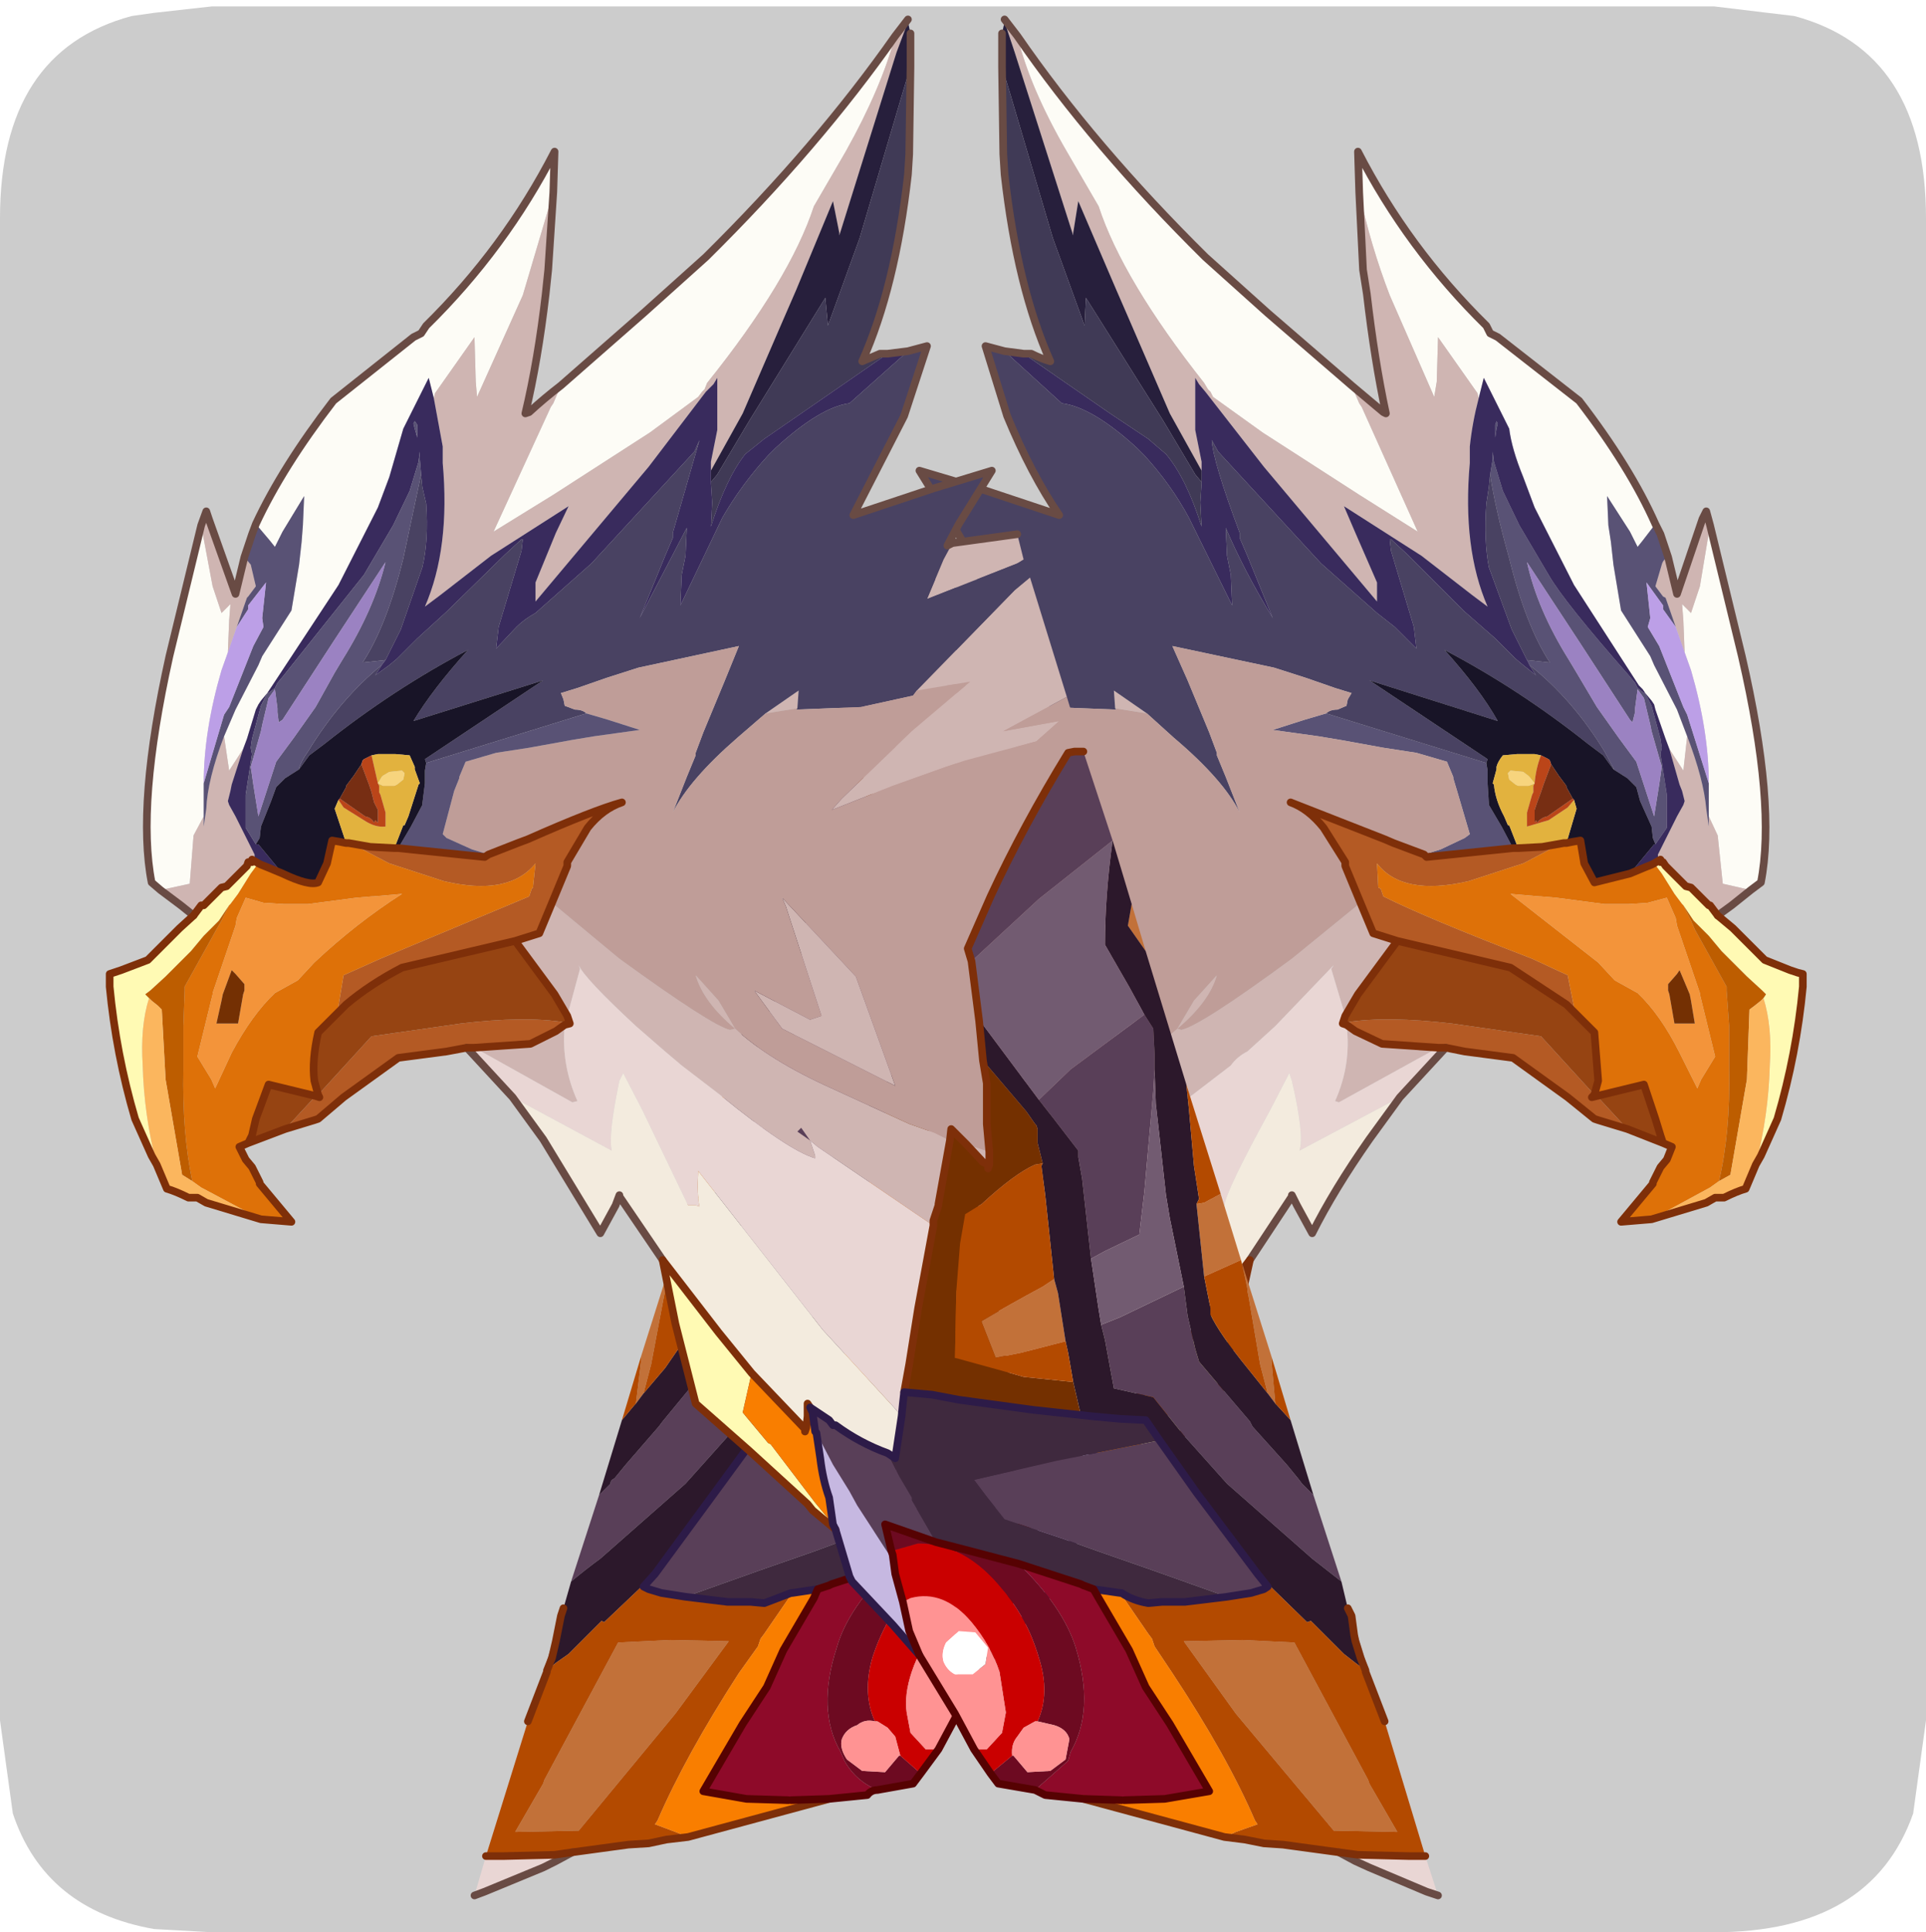<?xml version="1.0" encoding="UTF-8" standalone="no"?>
<svg xmlns:ffdec="https://www.free-decompiler.com/flash" xmlns:xlink="http://www.w3.org/1999/xlink" ffdec:objectType="frame" height="30.1px" width="30.0px" xmlns="http://www.w3.org/2000/svg">
  <g transform="matrix(1.0, 0.0, 0.0, 1.0, 0.0, 0.0)">
    <use ffdec:characterId="1" height="30.0" transform="matrix(1.0, 0.0, 0.0, 1.0, 0.0, 0.0)" width="30.0" xlink:href="#shape0"/>
    <use ffdec:characterId="5" height="30.0" transform="matrix(1.0, 0.0, 0.0, 1.0, 0.0, 0.1)" width="30.0" xlink:href="#sprite0"/>
  </g>
  <defs>
    <g id="shape0" transform="matrix(1.0, 0.0, 0.0, 1.0, 0.0, 0.0)">
      <path d="M0.0 0.0 L30.0 0.0 30.0 30.0 0.0 30.0 0.0 0.0" fill="#33cc66" fill-opacity="0.0" fill-rule="evenodd" stroke="none"/>
    </g>
    <g id="sprite0" transform="matrix(1.0, 0.0, 0.0, 1.0, 0.0, 0.0)">
      <use ffdec:characterId="2" height="30.0" transform="matrix(1.0, 0.0, 0.0, 1.0, 0.0, 0.0)" width="30.0" xlink:href="#shape1"/>
      <filter id="filter0">
        <feColorMatrix in="SourceGraphic" result="filterResult0" type="matrix" values="0 0 0 0 1.0,0 0 0 0 1.0,0 0 0 0 1.0,0 0 0 1 0"/>
        <feConvolveMatrix divisor="25.0" in="filterResult0" kernelMatrix="1 1 1 1 1 1 1 1 1 1 1 1 1 1 1 1 1 1 1 1 1 1 1 1 1" order="5 5" result="filterResult1"/>
        <feComposite in="SourceGraphic" in2="filterResult1" operator="over" result="filterResult2"/>
      </filter>
      <use ffdec:characterId="4" filter="url(#filter0)" height="74.1" transform="matrix(0.396, 0.0, 0.0, 0.396, 1.629, 0.143)" width="66.95" xlink:href="#sprite1"/>
    </g>
    <g id="shape1" transform="matrix(1.0, 0.0, 0.0, 1.0, 0.0, 0.0)">
      <path d="M27.95 0.15 Q30.0 0.7 30.0 3.3 L30.0 26.7 29.8 28.15 Q29.15 30.0 26.7 30.0 L3.3 30.0 2.4 29.95 Q0.7 29.65 0.2 28.15 L0.0 26.7 0.0 3.3 Q0.0 0.7 2.05 0.15 L2.4 0.1 3.3 0.0 26.7 0.0 27.95 0.15" fill="#cccccc" fill-rule="evenodd" stroke="none"/>
    </g>
    <g id="sprite1" transform="matrix(1.0, 0.0, 0.0, 1.0, 7.5, 13.65)">
      <use ffdec:characterId="3" height="74.1" transform="matrix(1.0, 0.0, 0.0, 1.0, -7.5, -13.65)" width="66.95" xlink:href="#shape2"/>
    </g>
    <g id="shape2" transform="matrix(1.0, 0.0, 0.0, 1.0, 7.5, 13.65)">
      <path d="M41.85 -6.7 L41.8 -8.3 Q43.75 -4.5 46.85 -1.45 L47.0 -1.15 47.3 -1.0 50.5 1.5 Q52.5 4.1 53.5 6.35 L53.0 7.0 52.8 7.25 52.5 6.65 51.6 5.25 51.65 6.4 51.75 7.05 51.85 7.95 52.15 9.75 53.3 11.55 53.45 11.9 54.35 13.65 54.75 14.7 54.6 16.05 54.05 15.2 53.9 14.8 53.5 13.65 53.45 13.45 53.35 13.3 53.1 13.0 53.0 12.85 52.85 12.7 50.3 8.75 48.75 5.7 48.3 4.5 Q47.85 3.4 47.75 2.6 L46.75 0.6 46.55 1.4 46.5 1.2 44.95 -1.0 44.9 0.75 44.8 1.35 43.05 -2.65 Q42.3 -4.6 41.85 -6.7 M55.65 6.4 L56.9 11.55 Q58.25 17.4 57.65 20.45 L57.25 20.75 56.15 20.5 55.95 18.6 55.6 17.85 55.6 16.55 Q55.6 14.5 54.9 12.1 L54.65 11.4 54.6 10.15 54.55 9.5 54.9 9.85 55.25 8.8 55.65 6.4 M28.4 -12.85 Q31.4 -8.5 35.8 -4.15 L38.25 -1.95 41.55 0.9 41.85 1.6 41.95 1.75 44.15 6.65 41.85 5.2 38.05 2.75 36.1 1.35 36.0 1.15 35.9 1.05 35.75 0.8 Q32.55 -3.25 31.6 -6.15 L30.35 -8.3 Q28.9 -10.8 28.4 -12.85" fill="#fdfcf6" fill-rule="evenodd" stroke="none"/>
      <path d="M54.0 7.65 L54.35 9.1 55.35 6.15 55.5 5.85 55.65 6.4 55.25 8.8 54.9 9.85 54.55 9.5 54.6 10.15 54.65 11.4 54.3 10.4 53.9 9.25 53.8 9.2 53.5 8.8 53.75 7.95 Q53.8 7.75 54.0 7.65 M57.25 20.75 L56.5 21.35 55.95 21.75 55.65 21.35 55.6 21.35 54.9 20.65 54.7 20.6 53.9 19.8 53.8 19.65 53.7 19.65 53.7 19.55 53.45 19.7 53.35 19.75 53.6 19.5 53.6 19.35 54.35 17.85 54.6 17.4 54.65 17.25 54.55 16.85 54.45 16.6 54.05 15.2 54.6 16.05 54.75 14.7 Q55.4 16.4 55.5 17.55 L55.6 18.25 55.6 17.85 55.95 18.6 56.15 20.5 57.25 20.75 M21.65 13.15 L23.05 8.45 23.65 8.95 27.55 12.9 25.45 12.55 27.7 14.5 30.45 17.15 30.9 17.6 28.5 16.65 26.4 15.9 25.65 15.65 22.85 14.9 21.95 14.1 24.15 14.5 21.65 13.15 M23.3 7.75 L23.6 6.75 26.1 7.1 26.45 7.75 27.15 9.3 23.6 7.9 23.3 7.75 M27.9 -13.4 L27.9 -13.5 28.4 -12.85 Q28.9 -10.8 30.35 -8.3 L31.6 -6.15 Q32.55 -3.25 35.75 0.8 L35.9 1.05 36.0 1.15 36.1 1.35 38.05 2.75 41.85 5.2 44.15 6.65 41.95 1.75 41.85 1.6 41.55 0.9 42.8 1.95 42.9 2.0 Q42.45 -0.1 42.15 -2.7 L42.0 -3.65 41.85 -6.7 Q42.3 -4.6 43.05 -2.65 L44.8 1.35 44.9 0.75 44.95 -1.0 46.5 1.2 46.55 1.4 Q46.3 2.35 46.2 3.3 L46.2 3.95 Q45.9 7.3 46.9 9.6 L46.3 9.15 44.3 7.6 41.25 5.65 41.7 6.7 42.55 8.65 42.55 9.25 42.55 9.4 38.1 4.1 35.8 1.15 35.55 0.85 35.4 0.6 35.4 0.7 35.4 1.35 35.4 2.65 35.65 3.9 35.65 4.25 35.4 3.8 34.4 2.0 32.8 -1.7 32.3 -2.85 30.8 -6.35 30.6 -5.1 30.6 -5.0 28.3 -12.2 27.9 -13.4 M32.25 13.6 L32.2 12.9 33.5 13.8 32.25 13.6 M32.85 21.05 L32.65 21.4 31.3 25.7 31.7 25.85 33.9 24.7 32.85 26.2 28.4 28.45 29.95 24.15 32.85 21.05 M41.9 21.25 L42.4 22.45 43.35 22.75 41.8 24.85 41.3 25.7 40.75 23.85 40.85 23.7 38.55 26.1 37.45 27.1 Q37.05 27.3 36.8 27.65 L35.3 28.8 31.55 31.3 31.55 31.2 31.7 30.6 32.25 30.25 32.05 30.1 31.7 30.6 31.4 30.85 26.9 33.95 26.9 33.75 26.7 33.15 26.7 33.1 26.25 30.6 26.85 30.3 27.85 29.95 30.9 28.55 Q33.3 27.45 34.7 26.2 L34.85 26.25 Q35.6 26.1 39.2 23.45 L41.9 21.25 M25.6 30.75 L24.9 31.45 24.75 31.55 24.75 31.7 24.7 31.55 24.7 31.2 24.7 31.05 25.6 30.75 M35.35 25.1 L36.25 24.1 Q35.95 25.15 34.7 26.2 L35.35 25.1 M44.95 26.95 L41.05 29.1 40.9 29.05 Q41.55 27.6 41.35 26.05 L41.7 26.3 42.75 26.8 44.95 26.95" fill="#cfb5b2" fill-rule="evenodd" stroke="none"/>
      <path d="M53.5 6.35 L53.7 6.75 54.0 7.65 Q53.8 7.75 53.75 7.95 L53.5 8.8 53.8 9.2 53.9 9.25 54.3 10.4 53.8 9.7 53.8 9.55 53.15 8.65 53.3 10.05 53.2 10.4 53.65 11.15 54.6 13.55 54.75 13.85 55.6 16.55 55.6 17.85 55.6 18.25 55.5 17.55 Q55.4 16.4 54.75 14.7 L54.35 13.65 53.45 11.9 53.3 11.55 52.15 9.75 51.85 7.95 51.75 7.05 51.65 6.4 51.6 5.25 52.5 6.65 52.8 7.25 53.0 7.0 53.5 6.35 M48.45 11.7 L49.35 11.8 Q48.4 10.35 47.75 7.7 47.2 5.75 47.0 4.4 L47.1 3.8 47.1 3.5 47.15 3.9 47.5 5.05 48.15 6.4 49.3 8.35 Q49.9 9.4 52.45 12.3 L52.7 12.6 52.8 12.8 53.05 13.0 53.1 13.0 53.35 13.5 53.7 14.8 53.75 15.15 53.7 15.4 53.95 17.0 53.95 18.3 53.5 18.95 53.4 18.7 53.35 18.25 52.9 17.25 52.75 16.7 52.4 16.35 51.85 16.0 51.85 15.95 51.5 15.3 Q50.25 13.25 48.55 11.9 L48.45 11.7 M47.2 2.95 L47.2 2.45 47.25 2.3 47.3 2.4 47.25 2.6 47.2 2.95 M40.55 13.8 L46.85 15.75 46.9 16.05 46.9 16.35 46.9 16.55 46.95 17.35 46.95 17.4 47.45 18.25 47.9 19.1 44.5 19.45 44.4 19.35 45.05 19.15 46.0 18.7 46.2 18.55 45.7 16.85 45.55 16.35 45.55 16.3 45.3 15.7 44.1 15.35 42.8 15.15 41.15 14.85 40.25 14.7 38.45 14.45 39.7 14.05 40.55 13.8 M53.75 15.9 L53.35 14.5 53.3 14.25 53.05 13.2 52.8 12.85 52.7 13.6 52.7 13.75 52.6 14.15 52.5 14.05 50.55 11.05 48.45 7.85 Q48.85 9.7 50.1 11.7 L50.4 12.2 51.2 13.55 52.05 14.75 52.75 15.7 53.45 17.85 53.65 16.6 53.75 15.9" fill="#595275" fill-rule="evenodd" stroke="none"/>
      <path d="M27.9 -0.45 L28.65 -0.35 32.05 2.0 33.55 3.0 34.25 3.6 Q35.05 4.55 35.65 6.45 L35.6 5.5 35.65 4.75 35.65 4.7 35.65 4.25 35.65 3.9 35.4 2.65 35.4 1.35 35.4 0.7 35.4 0.6 35.55 0.85 35.8 1.15 38.1 4.1 42.55 9.4 42.55 9.25 42.55 8.65 41.7 6.7 41.25 5.65 44.3 7.6 46.3 9.15 46.9 9.6 Q45.9 7.3 46.2 3.95 L46.2 3.3 Q46.3 2.35 46.55 1.4 L46.75 0.6 47.75 2.6 Q47.85 3.4 48.3 4.5 L48.75 5.7 50.3 8.75 52.85 12.7 53.0 12.85 53.1 13.0 53.35 13.3 53.45 13.45 53.5 13.65 53.9 14.8 54.05 15.2 54.45 16.6 54.55 16.85 54.65 17.25 54.6 17.4 54.35 17.85 53.6 19.35 53.6 19.5 53.35 19.75 53.1 19.85 52.5 20.1 53.45 18.95 53.5 18.95 53.95 18.3 53.95 17.0 53.7 15.4 53.75 15.15 53.7 14.8 53.35 13.5 53.1 13.0 53.05 13.0 52.8 12.8 52.7 12.6 52.45 12.3 Q49.9 9.4 49.3 8.35 L48.15 6.4 47.5 5.05 47.15 3.9 47.1 3.5 47.1 3.8 47.0 4.4 46.95 4.9 46.85 5.55 Q46.75 7.0 46.95 8.05 L47.85 10.5 48.45 11.7 48.55 11.9 48.8 12.3 48.3 11.9 48.0 11.65 47.2 10.85 46.0 9.8 43.75 7.55 43.1 6.95 43.05 6.95 43.1 7.4 44.0 10.4 44.1 11.25 43.25 10.4 42.55 9.85 40.35 7.9 36.3 3.5 36.05 3.05 Q36.1 3.9 37.15 6.7 L37.15 6.9 37.45 7.6 38.45 10.05 Q37.3 8.15 36.6 6.5 L36.65 7.6 36.8 8.35 36.85 9.5 36.85 9.55 35.15 6.1 Q34.45 4.8 33.4 3.65 L33.1 3.35 Q31.35 1.75 30.15 1.6 L27.9 -0.45 M47.2 2.95 L47.25 2.6 47.3 2.4 47.25 2.3 47.2 2.45 47.2 2.95" fill="#392b5d" fill-rule="evenodd" stroke="none"/>
      <path d="M23.05 8.45 L23.3 7.75 23.6 7.9 27.15 9.3 26.45 7.75 26.1 7.1 26.35 7.2 25.85 6.35 24.55 4.25 26.9 4.95 30.05 6.0 Q28.95 4.4 28.0 2.1 L27.15 -0.65 27.9 -0.45 30.15 1.6 Q31.35 1.75 33.1 3.35 L33.4 3.65 Q34.45 4.8 35.15 6.1 L36.85 9.55 36.85 9.5 36.8 8.35 36.65 7.6 36.6 6.5 Q37.3 8.15 38.45 10.05 L37.45 7.6 37.15 6.9 37.15 6.7 Q36.1 3.9 36.05 3.05 L36.3 3.5 40.35 7.9 42.55 9.85 43.25 10.4 44.1 11.25 44.0 10.4 43.1 7.4 43.05 6.95 43.1 6.95 43.75 7.55 46.0 9.8 47.2 10.85 48.0 11.65 48.3 11.9 48.8 12.3 48.55 11.9 Q50.25 13.25 51.5 15.3 L51.85 15.95 51.85 16.0 51.45 15.45 50.85 15.0 Q48.15 12.85 45.2 11.3 46.6 12.85 47.3 14.1 L42.25 12.5 46.9 15.6 46.85 15.75 40.55 13.8 Q40.7 13.65 41.0 13.65 L41.35 13.5 41.4 13.25 41.55 13.0 40.9 12.8 39.75 12.4 38.5 12.0 34.5 11.15 35.1 12.5 35.95 14.55 36.25 15.35 36.25 15.45 36.6 16.3 37.15 17.7 Q36.5 16.4 34.55 14.75 L33.5 13.8 32.2 12.9 32.25 13.6 32.3 13.65 29.75 13.55 27.65 13.1 27.55 12.9 23.65 8.95 23.05 8.45 M48.45 11.7 L47.85 10.5 46.95 8.05 Q46.75 7.0 46.85 5.55 L46.95 4.9 47.0 4.4 Q47.2 5.75 47.75 7.7 48.4 10.35 49.35 11.8 L48.45 11.7" fill="#494262" fill-rule="evenodd" stroke="none"/>
      <path d="M27.8 -11.65 L27.8 -12.95 27.9 -13.4 28.3 -12.2 30.6 -5.0 30.6 -5.1 30.8 -6.35 32.3 -2.85 32.8 -1.7 34.4 2.0 35.4 3.8 35.65 4.25 35.65 4.7 35.4 4.4 34.15 2.3 31.1 -2.55 31.05 -1.5 31.05 -1.45 29.8 -4.9 28.1 -10.65 27.8 -11.65" fill="#271f3c" fill-rule="evenodd" stroke="none"/>
      <path d="M28.65 -0.35 L28.95 -0.35 Q29.35 -0.15 29.7 -0.05 28.4 -2.95 27.9 -7.4 L27.85 -8.2 27.8 -11.65 28.1 -10.65 29.8 -4.9 31.05 -1.45 31.05 -1.5 31.1 -2.55 34.15 2.3 35.4 4.4 35.65 4.7 35.65 4.75 35.6 5.5 35.65 6.45 Q35.05 4.55 34.25 3.6 L33.55 3.0 32.05 2.0 28.65 -0.35" fill="#403a56" fill-rule="evenodd" stroke="none"/>
      <path d="M21.0 15.3 L21.65 13.15 24.15 14.5 21.95 14.1 22.85 14.9 25.65 15.65 26.4 15.9 28.5 16.65 30.9 17.6 30.45 17.15 27.7 14.5 25.45 12.55 27.55 12.9 27.65 13.1 29.75 13.55 32.3 13.65 32.25 13.6 33.5 13.8 34.55 14.75 Q36.5 16.4 37.15 17.7 L36.6 16.3 36.25 15.45 36.25 15.35 35.95 14.55 35.1 12.5 34.5 11.15 38.5 12.0 39.75 12.4 40.9 12.8 41.55 13.0 41.4 13.25 41.35 13.5 41.0 13.65 Q40.7 13.65 40.55 13.8 L39.7 14.05 38.45 14.45 40.25 14.7 41.15 14.85 42.8 15.15 44.1 15.35 45.3 15.7 45.55 16.3 45.55 16.35 45.7 16.85 46.2 18.55 46.0 18.7 45.05 19.15 44.4 19.35 43.2 18.9 42.85 18.75 39.15 17.3 Q39.85 17.55 40.45 18.3 L41.3 19.65 41.3 19.8 41.9 21.25 39.2 23.45 Q35.6 26.1 34.85 26.25 L34.7 26.2 Q33.3 27.45 30.9 28.55 L27.85 29.95 26.85 30.3 26.25 30.6 26.15 30.15 25.6 30.75 24.7 31.05 24.8 29.95 24.8 29.2 24.8 28.35 24.9 27.45 25.1 25.9 25.4 23.55 25.5 23.05 24.6 21.0 Q23.3 18.2 21.6 15.35 L21.35 15.3 21.0 15.3 M32.85 21.05 L29.95 24.15 28.4 28.45 32.85 26.2 33.9 24.7 31.7 25.85 31.3 25.7 32.65 21.4 32.85 21.05 M35.35 25.1 L34.7 26.2 Q35.95 25.15 36.25 24.1 L35.35 25.1" fill="#bf9d98" fill-rule="evenodd" stroke="none"/>
      <path d="M52.4 30.15 L51.25 29.8 51.1 29.75 50.05 28.9 47.9 27.35 46.0 27.1 45.25 26.95 44.95 26.95 42.75 26.8 41.7 26.3 41.35 26.05 41.2 26.0 41.35 25.95 Q42.95 25.7 45.5 26.0 L49.0 26.5 51.1 28.8 51.0 28.9 51.2 28.85 52.4 30.15 M44.4 19.35 L44.5 19.45 47.9 19.1 48.1 19.1 49.05 19.05 49.9 18.9 50.0 18.9 49.35 19.15 48.4 19.65 48.3 19.7 46.15 20.4 Q43.55 21.0 42.55 19.7 L42.6 20.65 42.7 20.7 42.8 21.0 Q44.5 21.85 48.65 23.45 L50.05 24.1 50.35 25.6 50.0 25.25 47.8 23.8 43.35 22.75 42.4 22.45 41.9 21.25 41.3 19.8 41.3 19.65 40.45 18.3 Q39.85 17.55 39.15 17.3 L42.85 18.75 43.2 18.9 44.4 19.35" fill="#b45a24" fill-rule="evenodd" stroke="none"/>
      <path d="M10.85 47.95 L11.95 44.55 12.4 44.1 Q12.4 43.95 12.55 43.9 L13.0 43.35 14.3 41.85 14.45 41.65 15.85 39.95 16.45 39.3 16.6 38.8 16.9 37.5 17.05 36.35 19.55 37.55 20.25 37.85 20.15 38.45 19.8 40.35 18.25 40.7 17.05 42.2 15.35 44.1 12.0 47.05 Q11.45 47.45 10.85 47.95 M19.85 18.8 L21.0 15.3 21.35 15.3 21.6 15.35 Q23.3 18.2 24.6 21.0 L25.5 23.05 25.4 23.55 22.7 21.1 19.85 18.8 M18.6 25.65 L21.45 27.8 22.7 29.0 22.2 29.7 21.15 31.0 21.15 31.25 21.05 32.1 20.7 35.25 20.15 34.95 18.8 34.3 18.6 32.6 18.25 28.65 18.2 27.8 18.2 27.2 18.25 26.2 Q18.35 25.95 18.6 25.65 M28.65 42.9 Q29.8 42.5 30.75 41.8 L30.8 41.8 31.0 41.6 31.6 41.2 31.7 41.1 31.65 41.3 31.55 42.05 31.45 42.1 30.8 43.35 30.15 44.4 29.85 44.95 28.65 46.8 28.5 46.9 28.55 46.75 28.8 45.7 26.75 46.4 27.7 44.75 27.7 44.65 28.25 43.8 28.65 42.9 M14.15 47.65 L16.5 44.45 18.0 42.4 22.05 43.2 25.3 43.95 24.85 44.55 24.1 45.5 21.8 46.25 20.45 46.75 18.3 47.5 15.35 48.55 14.4 48.4 13.9 48.25 13.7 48.15 14.15 47.65" fill="#593f58" fill-rule="evenodd" stroke="none"/>
      <path d="M13.6 39.1 L14.8 35.3 15.55 32.7 16.2 33.05 16.5 33.1 16.2 35.95 14.8 35.3 14.5 36.75 14.0 39.4 13.7 40.55 13.4 40.95 13.6 39.3 13.6 39.1 M18.55 23.15 L19.1 21.3 19.25 22.15 18.55 23.15 M21.7 38.5 L22.0 36.6 22.1 36.05 22.6 36.35 Q23.9 37.05 25.0 37.7 L25.0 37.75 24.45 39.15 23.45 38.95 21.7 38.5 M14.75 50.25 L17.05 50.3 14.95 53.15 11.15 57.75 11.1 57.75 8.65 57.8 9.75 55.9 9.8 55.75 12.7 50.35 14.75 50.25" fill="#c27139" fill-rule="evenodd" stroke="none"/>
      <path d="M10.45 49.3 L10.55 49.0 10.85 47.95 Q11.45 47.45 12.0 47.05 L15.35 44.1 17.05 42.2 18.25 40.7 19.8 40.35 20.15 38.45 20.25 37.85 20.4 37.25 20.7 35.25 21.05 32.1 21.15 31.25 21.15 31.0 22.2 29.7 22.7 29.0 24.9 26.05 25.1 25.9 24.9 27.45 23.25 29.45 22.9 29.95 22.85 30.0 22.8 30.15 22.8 30.7 22.6 31.5 22.65 31.6 22.5 32.75 22.1 36.05 22.0 36.6 21.7 38.5 21.6 38.95 21.4 40.1 21.1 41.4 20.65 41.45 19.55 41.55 18.55 41.6 18.0 42.4 16.5 44.45 14.15 47.65 12.15 49.55 12.05 49.5 10.75 50.8 10.25 51.15 9.9 51.45 10.1 50.95 10.25 50.3 10.3 50.05 10.45 49.3 M11.95 44.55 L12.85 41.6 13.35 41.0 13.4 40.95 13.7 40.55 14.55 39.55 16.0 37.45 16.0 37.2 16.2 35.95 16.5 33.1 16.45 32.9 16.65 31.6 16.8 29.35 16.95 28.4 18.55 23.15 19.25 22.15 19.1 21.3 19.85 18.8 20.15 22.9 19.2 24.55 18.6 25.65 Q18.35 25.95 18.25 26.2 L18.2 27.2 18.2 27.8 18.15 29.15 17.7 32.75 17.6 33.65 17.05 36.35 16.9 37.5 16.6 38.8 16.45 39.3 15.85 39.95 14.45 41.65 14.3 41.85 13.0 43.35 12.55 43.9 Q12.4 43.95 12.4 44.1 L11.95 44.55" fill="#2c182b" fill-rule="evenodd" stroke="none"/>
      <path d="M18.6 25.65 L19.2 24.55 20.15 22.9 19.85 18.8 22.7 21.1 25.4 23.55 25.1 25.9 24.9 26.05 22.7 29.0 21.45 27.8 18.6 25.65 M18.2 27.8 L18.25 28.65 18.6 32.6 18.8 34.3 20.15 34.95 20.7 35.25 20.4 37.25 20.25 37.85 19.55 37.55 17.05 36.35 17.6 33.65 17.7 32.75 18.15 29.15 18.2 27.8" fill="#725b71" fill-rule="evenodd" stroke="none"/>
      <path d="M24.9 27.45 L24.8 28.35 24.8 29.2 24.8 29.95 24.7 31.05 24.7 31.2 24.7 31.55 24.75 31.7 24.75 31.55 24.9 31.45 25.6 30.75 26.15 30.15 26.25 30.6 26.7 33.1 26.7 33.15 26.9 33.75 26.9 33.95 27.5 37.2 27.85 39.4 28.0 40.5 26.95 40.6 25.85 40.8 22.95 41.2 21.1 41.4 21.4 40.1 23.3 39.9 24.05 39.7 26.05 39.15 26.0 36.55 25.8 34.65 25.65 33.5 25.0 33.1 22.9 31.55 22.6 31.5 22.8 30.7 22.8 30.15 22.85 30.0 22.9 29.95 23.25 29.45 24.9 27.45" fill="#743000" fill-rule="evenodd" stroke="none"/>
      <path d="M15.45 58.0 L14.6 58.1 13.9 58.25 13.1 58.3 10.9 58.6 10.2 58.7 8.2 58.75 7.5 58.75 9.15 53.45 9.9 51.5 9.9 51.45 10.25 51.15 10.75 50.8 12.05 49.5 12.15 49.55 14.15 47.65 13.7 48.15 13.9 48.25 14.4 48.4 15.35 48.55 17.0 48.75 17.9 48.75 18.45 48.8 19.5 48.4 19.55 48.4 18.45 50.0 18.3 50.2 18.2 50.5 17.45 51.55 Q15.35 54.8 14.25 57.35 L14.15 57.5 14.95 57.8 15.45 58.0 M12.85 41.6 L13.6 39.1 13.6 39.3 13.4 40.95 13.35 41.0 12.85 41.6 M15.55 32.7 L16.95 28.4 16.8 29.35 16.65 31.6 16.45 32.9 16.5 33.1 16.2 33.05 15.55 32.7 M22.6 31.5 L22.9 31.55 25.0 33.1 25.65 33.5 25.8 34.65 26.0 36.55 26.05 39.15 24.05 39.7 23.3 39.9 21.4 40.1 21.6 38.95 21.7 38.5 23.45 38.95 24.45 39.15 25.0 37.75 25.0 37.7 Q23.9 37.05 22.6 36.35 L22.1 36.05 22.5 32.75 22.65 31.6 22.6 31.5 M16.2 35.95 L16.0 37.2 16.0 37.45 14.55 39.55 13.7 40.55 14.0 39.4 14.5 36.75 14.8 35.3 16.2 35.95 M14.75 50.25 L12.7 50.35 9.8 55.75 9.75 55.9 8.65 57.8 11.1 57.75 11.15 57.75 14.95 53.15 17.05 50.3 14.75 50.25" fill="#b34a00" fill-rule="evenodd" stroke="none"/>
      <path d="M45.25 26.95 L43.45 28.9 39.5 31.0 Q39.7 30.4 39.2 28.25 L39.1 27.95 38.35 29.4 Q36.6 32.6 36.55 33.15 L36.25 33.15 36.05 33.2 36.1 31.8 31.25 38.05 28.45 41.1 28.15 41.45 28.1 40.95 28.0 40.5 27.85 39.4 27.5 37.2 26.9 33.95 31.4 30.85 31.7 30.6 31.55 31.2 31.55 31.3 35.3 28.8 36.8 27.65 Q37.05 27.3 37.45 27.1 L38.55 26.1 40.85 23.7 40.75 23.85 41.3 25.7 41.2 26.0 41.35 26.05 Q41.55 27.6 40.9 29.05 L41.05 29.1 44.95 26.95 45.25 26.95 M10.9 58.6 L10.25 58.95 9.75 59.2 7.45 60.15 7.05 60.3 7.5 58.75 8.2 58.75 10.2 58.7 10.9 58.6" fill="#e9d6d4" fill-rule="evenodd" stroke="none"/>
      <path d="M43.45 28.9 L42.25 30.55 Q40.85 32.55 40.0 34.25 L39.4 33.15 39.2 32.75 39.2 32.8 37.55 35.3 35.35 38.15 34.05 39.75 31.95 41.95 31.95 42.05 31.9 41.9 31.85 41.45 31.85 40.95 31.7 41.1 31.6 41.2 31.0 41.6 30.8 41.8 30.75 41.8 Q29.8 42.5 28.65 42.9 L28.4 43.1 28.15 41.45 28.45 41.1 31.25 38.05 36.1 31.8 36.05 33.2 36.25 33.15 36.55 33.15 Q36.6 32.6 38.35 29.4 L39.1 27.95 39.2 28.25 Q39.7 30.4 39.5 31.0 L43.45 28.9" fill="#f3ebde" fill-rule="evenodd" stroke="none"/>
      <path d="M55.95 21.75 L56.55 22.25 57.8 23.5 58.8 23.9 59.1 24.0 59.3 24.05 59.3 24.55 Q59.05 27.2 58.3 29.75 L57.65 31.2 57.45 31.55 Q57.95 29.6 58.0 27.65 58.1 26.1 57.75 25.0 L57.85 24.85 57.7 24.7 57.1 24.15 56.5 23.55 56.1 23.15 55.6 22.55 55.0 21.95 54.6 21.35 54.55 21.3 54.25 20.9 53.75 20.1 53.45 19.7 53.7 19.55 53.7 19.65 53.8 19.65 53.9 19.8 54.7 20.6 54.9 20.65 55.6 21.35 55.65 21.35 55.95 21.75 M37.55 35.3 L37.0 37.8 36.25 40.95 34.15 42.8 31.85 44.9 31.65 45.15 30.75 45.9 30.8 45.7 31.55 44.85 33.25 42.55 33.4 42.5 34.4 41.3 34.05 39.75 35.35 38.15 37.55 35.3" fill="#fffab4" fill-rule="evenodd" stroke="none"/>
      <path d="M54.65 11.4 L54.9 12.1 Q55.6 14.5 55.6 16.55 L54.75 13.85 54.6 13.55 53.65 11.15 53.2 10.4 53.3 10.05 53.15 8.65 53.8 9.55 53.8 9.7 54.3 10.4 54.65 11.4" fill="#bc9fe7" fill-rule="evenodd" stroke="none"/>
      <path d="M53.75 15.9 L53.65 16.6 53.45 17.85 52.75 15.7 52.05 14.75 51.2 13.55 50.4 12.2 50.1 11.7 Q48.85 9.7 48.45 7.85 L50.55 11.05 52.5 14.05 52.6 14.15 52.7 13.75 52.7 13.6 52.8 12.85 53.05 13.2 53.3 14.25 53.35 14.5 53.75 15.9" fill="#9b82c2" fill-rule="evenodd" stroke="none"/>
      <path d="M53.5 18.95 L53.45 18.95 52.5 20.1 51.1 20.45 50.7 19.7 50.55 18.8 50.25 18.85 50.0 18.9 50.4 17.55 50.3 17.2 50.25 17.15 50.0 16.7 50.0 16.65 49.7 16.25 49.4 15.8 49.35 15.65 49.3 15.6 49.0 15.45 48.75 15.4 48.05 15.4 47.5 15.45 Q47.3 15.7 47.25 15.9 L47.25 16.0 47.1 16.55 47.15 16.6 Q47.2 17.2 47.55 17.85 L47.7 18.2 47.75 18.2 48.1 19.1 47.9 19.1 47.45 18.25 46.95 17.4 46.95 17.35 46.9 16.55 46.9 16.35 46.9 16.05 46.85 15.75 46.9 15.6 42.25 12.5 47.3 14.1 Q46.6 12.85 45.2 11.3 48.15 12.85 50.85 15.0 L51.45 15.45 51.85 16.0 52.4 16.35 52.75 16.7 52.9 17.25 53.35 18.25 53.4 18.7 53.5 18.95" fill="#181427" fill-rule="evenodd" stroke="none"/>
      <path d="M53.35 33.7 L52.15 33.8 53.4 32.3 53.4 32.25 53.7 31.65 53.95 31.35 54.15 30.85 53.8 30.7 53.7 30.4 53.5 29.75 53.05 28.4 51.2 28.85 51.0 28.9 51.1 28.8 51.25 28.25 51.1 26.35 50.35 25.6 50.05 24.1 48.65 23.45 Q44.5 21.85 42.8 21.0 L42.7 20.7 42.6 20.65 42.55 19.7 Q43.55 21.0 46.15 20.4 L48.3 19.7 48.4 19.65 49.35 19.15 50.0 18.9 50.25 18.85 50.55 18.8 50.7 19.7 51.1 20.45 52.5 20.1 53.1 19.85 53.35 19.75 53.45 19.7 53.75 20.1 54.25 20.9 54.55 21.3 54.6 21.35 54.9 21.95 55.05 22.3 56.3 24.55 56.3 24.7 56.4 26.1 56.4 27.8 Q56.45 30.3 56.0 32.2 L55.65 32.45 53.35 33.7 M54.35 22.15 L54.3 21.85 53.95 21.05 53.2 21.25 52.45 21.3 51.5 21.3 49.6 21.05 49.0 21.0 48.95 21.0 47.8 20.9 51.25 23.6 51.9 24.3 52.8 24.8 Q53.7 25.65 54.45 27.15 L55.15 28.55 55.3 28.2 55.85 27.3 55.25 24.85 55.25 24.8 54.35 22.15" fill="#de7108" fill-rule="evenodd" stroke="none"/>
      <path d="M54.35 22.15 L55.25 24.8 55.25 24.85 55.85 27.3 55.3 28.2 55.15 28.55 54.45 27.15 Q53.7 25.65 52.8 24.8 L51.9 24.3 51.25 23.6 47.8 20.9 48.95 21.0 49.0 21.0 49.6 21.05 51.5 21.3 52.45 21.3 53.2 21.25 53.95 21.05 54.3 21.85 54.35 22.15 M54.85 24.85 L54.45 23.9 54.35 24.05 54.0 24.45 54.0 24.7 54.05 24.85 54.25 26.0 55.05 26.0 54.9 25.1 54.85 24.85" fill="#f3943a" fill-rule="evenodd" stroke="none"/>
      <path d="M54.6 21.35 L55.0 21.95 55.6 22.55 56.1 23.15 56.5 23.55 57.1 24.15 57.7 24.7 57.85 24.85 57.75 25.0 57.65 25.1 57.4 25.3 57.2 25.45 57.1 28.2 56.45 31.95 56.0 32.2 Q56.45 30.3 56.4 27.8 L56.4 26.1 56.3 24.7 56.3 24.55 55.05 22.3 54.9 21.95 54.6 21.35" fill="#bd5d00" fill-rule="evenodd" stroke="none"/>
      <path d="M50.0 18.9 L49.9 18.9 49.05 19.05 48.1 19.1 47.75 18.2 47.7 18.2 47.55 17.85 Q47.2 17.2 47.15 16.6 L47.1 16.55 47.25 16.0 47.25 15.9 Q47.3 15.7 47.5 15.45 L48.05 15.4 48.75 15.4 49.0 15.45 Q48.8 15.95 48.75 16.55 L48.7 16.65 48.7 16.9 48.65 17.0 48.45 17.7 48.45 18.25 49.3 18.0 50.05 17.5 50.3 17.2 50.4 17.55 50.0 18.9 M48.75 16.55 L48.55 16.3 48.5 16.25 48.3 16.1 47.8 16.05 47.7 16.15 47.75 16.4 48.0 16.6 48.1 16.65 48.5 16.65 48.65 16.6 48.75 16.55" fill="#e2b23e" fill-rule="evenodd" stroke="none"/>
      <path d="M49.0 15.45 L49.3 15.6 49.35 15.65 49.4 15.8 49.1 16.6 49.0 16.9 48.85 17.3 48.75 17.6 48.75 18.1 48.8 18.0 48.85 18.1 Q49.0 17.9 49.25 17.85 L50.25 17.15 50.3 17.2 50.05 17.5 49.3 18.0 48.45 18.25 48.45 17.7 48.65 17.0 48.7 16.9 48.7 16.65 48.75 16.55 Q48.8 15.95 49.0 15.45" fill="#bb4519" fill-rule="evenodd" stroke="none"/>
      <path d="M50.25 17.15 L49.25 17.85 Q49.0 17.9 48.85 18.1 L48.8 18.0 48.75 18.1 48.75 17.6 48.85 17.3 49.0 16.9 49.1 16.6 49.4 15.8 49.7 16.25 50.0 16.65 50.0 16.7 50.25 17.15" fill="#772e13" fill-rule="evenodd" stroke="none"/>
      <path d="M48.75 16.55 L48.65 16.6 48.5 16.65 48.1 16.65 48.0 16.6 47.75 16.4 47.7 16.15 47.8 16.05 48.3 16.1 48.5 16.25 48.55 16.3 48.75 16.55" fill="#f7d47d" fill-rule="evenodd" stroke="none"/>
      <path d="M53.8 30.7 L52.4 30.15 51.2 28.85 53.05 28.4 53.5 29.75 53.7 30.4 53.8 30.7 M43.35 22.75 L47.8 23.8 50.0 25.25 50.35 25.6 51.1 26.35 51.25 28.25 51.1 28.8 49.0 26.5 45.5 26.0 Q42.95 25.7 41.35 25.95 L41.2 26.0 41.3 25.7 41.8 24.85 43.35 22.75" fill="#964412" fill-rule="evenodd" stroke="none"/>
      <path d="M57.45 31.55 L57.05 32.5 Q56.7 32.6 56.2 32.85 L55.85 32.85 55.5 33.05 53.35 33.7 55.65 32.45 56.0 32.2 56.45 31.95 57.1 28.2 57.2 25.45 57.4 25.3 57.65 25.1 57.75 25.0 Q58.1 26.1 58.0 27.65 57.95 29.6 57.45 31.55" fill="#fbb65e" fill-rule="evenodd" stroke="none"/>
      <path d="M54.85 24.85 L54.9 25.1 55.05 26.0 54.25 26.0 54.05 24.85 54.0 24.7 54.0 24.45 54.35 24.05 54.45 23.9 54.85 24.85" fill="#743003" fill-rule="evenodd" stroke="none"/>
      <path d="M9.15 53.45 L10.45 49.3 10.3 50.05 10.25 50.3 10.1 50.95 9.9 51.45 9.9 51.5 9.15 53.45" fill="#956d67" fill-rule="evenodd" stroke="none"/>
      <path d="M21.1 41.4 L22.95 41.2 25.85 40.8 26.95 40.6 28.0 40.5 28.1 40.95 28.15 41.45 28.4 43.1 28.65 42.9 28.25 43.8 27.7 44.65 27.7 44.75 26.75 46.4 25.45 46.75 23.55 47.25 21.1 48.05 21.0 48.1 20.55 48.25 19.55 48.4 19.5 48.4 18.45 48.8 17.9 48.75 17.0 48.75 15.35 48.55 18.3 47.5 20.45 46.75 21.8 46.25 24.1 45.5 24.85 44.55 25.3 43.95 22.05 43.2 18.0 42.4 18.55 41.6 19.55 41.55 20.65 41.45 21.1 41.4" fill="#3f293e" fill-rule="evenodd" stroke="none"/>
      <path d="M21.0 56.5 L15.45 58.0 14.95 57.8 14.15 57.5 14.25 57.35 Q15.35 54.8 17.45 51.55 L18.2 50.5 18.3 50.2 18.45 50.0 19.55 48.4 20.55 48.25 20.4 48.6 19.2 50.65 18.55 52.1 17.6 53.55 16.05 56.2 17.75 56.5 19.4 56.55 19.5 56.55 21.0 56.5 M31.7 41.1 L31.85 40.95 31.85 41.45 31.9 41.9 31.95 42.05 31.95 41.95 34.05 39.75 34.4 41.3 33.4 42.5 33.25 42.55 31.55 44.85 30.8 45.7 30.95 45.0 31.0 44.65 31.35 43.1 31.45 42.1 31.55 42.05 31.65 41.3 31.7 41.1" fill="#f97e00" fill-rule="evenodd" stroke="none"/>
      <path d="M30.75 45.9 L30.15 47.75 30.1 47.95 28.5 49.65 27.4 50.85 27.85 49.9 28.1 48.75 28.4 47.65 28.5 46.9 28.65 46.8 29.85 44.95 30.15 44.4 30.8 43.35 31.45 42.1 31.35 43.1 31.0 44.65 30.95 45.0 30.8 45.7 30.75 45.9" fill="#c6b8e1" fill-rule="evenodd" stroke="none"/>
      <path d="M22.9 56.15 Q22.65 56.15 22.5 56.35 L21.0 56.5 19.5 56.55 19.4 56.55 17.75 56.5 16.05 56.2 17.6 53.55 18.55 52.1 19.2 50.65 20.4 48.6 20.55 48.25 21.0 48.1 21.1 48.05 23.55 47.25 Q21.75 48.95 21.3 50.55 20.5 53.0 21.45 54.65 L21.6 55.0 Q22.05 55.8 22.9 56.15" fill="#8e0a29" fill-rule="evenodd" stroke="none"/>
      <path d="M24.6 55.5 L24.3 55.9 22.9 56.15 Q22.05 55.8 21.6 55.0 L21.45 54.65 Q20.5 53.0 21.3 50.55 21.75 48.95 23.55 47.25 L25.45 46.75 26.75 46.4 28.8 45.7 28.55 46.75 27.5 46.45 Q25.65 46.45 24.2 48.25 23.2 49.4 22.7 50.95 22.3 52.35 22.8 53.45 22.4 53.35 22.1 53.6 21.65 53.75 21.5 54.15 21.4 54.5 21.7 54.95 L22.3 55.4 23.2 55.45 23.75 54.8 23.8 54.8 24.6 55.5" fill="#6d0a21" fill-rule="evenodd" stroke="none"/>
      <path d="M25.3 54.55 L24.6 55.5 23.8 54.8 23.6 54.05 23.3 53.7 22.9 53.45 22.8 53.45 Q22.3 52.35 22.7 50.95 23.2 49.4 24.2 48.25 25.65 46.45 27.5 46.45 L28.55 46.75 28.5 46.9 28.4 47.65 28.1 48.75 27.8 48.6 Q26.45 48.25 25.4 49.55 24.6 50.45 24.25 51.5 23.95 52.4 24.05 53.1 L24.2 53.9 24.8 54.55 25.3 54.55" fill="#ca0000" fill-rule="evenodd" stroke="none"/>
      <path d="M27.4 50.85 L26.05 53.15 25.3 54.55 24.8 54.55 24.2 53.9 24.05 53.1 Q23.95 52.4 24.25 51.5 24.6 50.45 25.4 49.55 26.45 48.25 27.8 48.6 L28.1 48.75 27.85 49.9 27.4 50.85 M22.8 53.45 L22.9 53.45 23.3 53.7 23.6 54.05 23.8 54.8 23.75 54.8 23.2 55.45 22.3 55.4 21.7 54.95 Q21.4 54.5 21.5 54.15 21.65 53.75 22.1 53.6 22.4 53.35 22.8 53.45 M24.85 51.2 L25.35 51.6 26.05 51.6 26.45 51.1 Q26.6 50.75 26.4 50.35 L25.85 49.9 25.2 49.95 24.75 50.55 Q24.6 50.9 24.85 51.2" fill="#ff9393" fill-rule="evenodd" stroke="none"/>
      <path d="M24.85 51.2 Q24.6 50.9 24.75 50.55 L25.2 49.95 25.85 49.9 26.4 50.35 Q26.6 50.75 26.45 51.1 L26.05 51.6 25.35 51.6 24.85 51.2" fill="#ffffff" fill-rule="evenodd" stroke="none"/>
      <path d="M41.85 -6.7 L41.8 -8.3 Q43.75 -4.5 46.85 -1.45 L47.0 -1.15 47.3 -1.0 50.5 1.5 Q52.5 4.1 53.5 6.35 L53.7 6.75 54.0 7.65 54.35 9.1 55.35 6.15 55.5 5.85 55.65 6.4 56.9 11.55 Q58.25 17.4 57.65 20.45 L57.25 20.75 56.5 21.35 55.95 21.75 M45.25 26.95 L43.45 28.9 42.25 30.55 Q40.85 32.55 40.0 34.25 L39.4 33.15 39.2 32.75 39.2 32.8 37.55 35.3 M10.9 58.6 L10.25 58.95 9.75 59.2 7.45 60.15 7.05 60.3 M23.6 6.75 L26.1 7.1 26.35 7.2 25.85 6.35 24.55 4.25 26.9 4.95 30.05 6.0 Q28.95 4.4 28.0 2.1 L27.15 -0.65 27.9 -0.45 28.65 -0.35 28.95 -0.35 Q29.35 -0.15 29.7 -0.05 28.4 -2.95 27.9 -7.4 L27.85 -8.2 27.8 -11.65 27.8 -12.95 M27.9 -13.5 L28.4 -12.85 Q31.4 -8.5 35.8 -4.15 L38.25 -1.95 41.55 0.9 42.8 1.95 42.9 2.0 Q42.45 -0.1 42.15 -2.7 L42.0 -3.65 41.85 -6.7" fill="none" stroke="#694b44" stroke-linecap="round" stroke-linejoin="round" stroke-width="0.3"/>
      <path d="M55.95 21.75 L56.55 22.25 57.8 23.5 58.8 23.9 59.1 24.0 59.3 24.05 59.3 24.55 Q59.05 27.2 58.3 29.75 L57.65 31.2 57.45 31.55 57.05 32.5 Q56.7 32.6 56.2 32.85 L55.85 32.85 55.5 33.05 53.35 33.7 52.15 33.8 53.4 32.3 53.4 32.25 53.7 31.65 53.95 31.35 54.15 30.85 53.8 30.7 52.4 30.15 51.25 29.8 51.1 29.75 50.05 28.9 47.9 27.35 46.0 27.1 45.25 26.95 44.95 26.95 42.75 26.8 41.7 26.3 41.35 26.05 41.2 26.0 41.3 25.7 41.8 24.85 43.35 22.75 47.8 23.8 50.0 25.25 50.35 25.6 51.1 26.35 51.25 28.25 51.1 28.8 51.0 28.9 51.2 28.85 53.05 28.4 53.5 29.75 53.7 30.4 53.8 30.7 M37.55 35.3 L37.0 37.8 36.25 40.95 34.15 42.8 31.85 44.9 31.65 45.15 30.75 45.9 M21.0 56.5 L15.45 58.0 14.6 58.1 13.9 58.25 13.1 58.3 10.9 58.6 10.2 58.7 8.2 58.75 7.5 58.75 M10.45 49.3 L10.55 49.0 M52.5 20.1 L53.1 19.85 53.35 19.75 53.45 19.7 53.7 19.55 53.7 19.65 53.8 19.65 53.9 19.8 54.7 20.6 54.9 20.65 55.6 21.35 55.65 21.35 55.95 21.75 M44.4 19.35 L44.5 19.45 47.9 19.1 48.1 19.1 49.05 19.05 49.9 18.9 50.0 18.9 50.25 18.85 50.55 18.8 50.7 19.7 51.1 20.45 52.5 20.1 M44.4 19.35 L43.2 18.9 42.85 18.75 39.15 17.3 Q39.85 17.55 40.45 18.3 L41.3 19.65 41.3 19.8 41.9 21.25 42.4 22.45 43.35 22.75 M25.4 23.55 L25.5 23.05 24.6 21.0 Q23.3 18.2 21.6 15.35 L21.35 15.3 21.0 15.3 M25.1 25.9 L25.4 23.55 M24.7 31.05 L24.8 29.95 24.8 29.2 24.8 28.35 24.9 27.45 25.1 25.9 M28.0 40.5 L27.85 39.4 27.5 37.2 26.9 33.95 26.9 33.75 26.7 33.15 26.7 33.1 26.25 30.6 26.15 30.15 25.6 30.75 24.9 31.45 24.75 31.55 24.75 31.7 24.7 31.55 24.7 31.2 24.7 31.05 M31.7 41.1 L31.85 40.95 31.85 41.45 31.9 41.9 31.95 42.05 31.95 41.95 34.05 39.75 35.35 38.15 37.55 35.3 M9.9 51.45 L9.9 51.5 9.15 53.45 M10.45 49.3 L10.3 50.05 10.25 50.3 10.1 50.95 9.9 51.45" fill="none" stroke="#7e2f09" stroke-linecap="round" stroke-linejoin="round" stroke-width="0.3"/>
      <path d="M30.75 45.9 L30.15 47.75 30.1 47.95 28.5 49.65 27.4 50.85 M21.1 41.4 L22.95 41.2 25.85 40.8 26.95 40.6 28.0 40.5 28.1 40.95 28.15 41.45 28.4 43.1 28.65 42.9 Q29.8 42.5 30.75 41.8 L30.8 41.8 31.0 41.6 31.6 41.2 31.7 41.1 31.65 41.3 31.55 42.05 31.45 42.1 31.35 43.1 31.0 44.65 30.95 45.0 30.8 45.7 30.75 45.9 M14.15 47.65 L16.5 44.45 18.0 42.4 18.55 41.6 19.55 41.55 20.65 41.45 21.1 41.4 M15.35 48.55 L17.0 48.75 17.9 48.75 18.45 48.8 19.5 48.4 19.55 48.4 20.55 48.25 M15.35 48.55 L14.4 48.4 13.9 48.25 13.7 48.15 14.15 47.65" fill="none" stroke="#2d1b48" stroke-linecap="round" stroke-linejoin="round" stroke-width="0.3"/>
      <path d="M27.4 50.85 L26.05 53.15 25.3 54.55 24.6 55.5 24.3 55.9 22.9 56.15 Q22.65 56.15 22.5 56.35 L21.0 56.5 19.5 56.55 M20.55 48.25 L21.0 48.1 21.1 48.05 23.55 47.25 25.45 46.75 26.75 46.4 28.8 45.7 28.55 46.75 28.5 46.9 28.4 47.65 28.1 48.75 27.85 49.9 27.4 50.85 M20.55 48.25 L20.4 48.6 19.2 50.65 18.55 52.1 17.6 53.55 16.05 56.2 17.75 56.5 19.4 56.55" fill="none" stroke="#560202" stroke-linecap="round" stroke-linejoin="round" stroke-width="0.3"/>
      <path d="M23.6 -12.85 Q23.05 -10.8 21.65 -8.3 L20.4 -6.15 Q19.45 -3.25 16.2 0.8 L16.1 1.05 16.0 1.15 15.85 1.35 13.95 2.75 10.15 5.2 7.8 6.65 10.05 1.75 10.15 1.6 10.45 0.9 13.7 -1.95 16.15 -4.15 Q20.55 -8.5 23.6 -12.85 M10.15 -6.7 L8.95 -2.65 7.15 1.35 7.1 0.75 7.05 -1.0 5.5 1.2 5.45 1.4 5.25 0.6 4.25 2.6 3.7 4.5 3.25 5.7 1.7 8.75 -0.9 12.7 -1.0 12.85 -1.1 13.0 -1.35 13.3 -1.45 13.45 -1.55 13.65 -1.9 14.8 -2.05 15.2 -2.6 16.05 -2.8 14.7 -2.35 13.65 -1.45 11.9 -1.3 11.55 -0.15 9.75 0.15 7.95 0.25 7.05 0.3 6.4 0.35 5.25 -0.5 6.65 -0.8 7.25 -1.0 7.0 -1.55 6.35 Q-0.5 4.1 1.5 1.5 L4.65 -1.0 4.95 -1.15 5.15 -1.45 Q8.25 -4.5 10.2 -8.3 L10.15 -6.7 M-5.3 20.75 L-5.65 20.45 Q-6.25 17.4 -4.95 11.55 L-3.7 6.4 -3.25 8.8 -2.9 9.85 -2.55 9.5 -2.6 10.15 -2.65 11.4 -2.9 12.1 Q-3.6 14.5 -3.6 16.55 L-3.6 17.85 -4.0 18.6 -4.15 20.5 -5.3 20.75" fill="#fdfcf6" fill-rule="evenodd" stroke="none"/>
      <path d="M10.45 0.9 L10.15 1.6 10.05 1.75 7.8 6.65 10.15 5.2 13.95 2.75 15.85 1.35 16.0 1.15 16.1 1.05 16.2 0.8 Q19.45 -3.25 20.4 -6.15 L21.65 -8.3 Q23.05 -10.8 23.6 -12.85 L24.1 -13.5 24.1 -13.4 23.65 -12.2 21.4 -5.0 21.4 -5.1 21.15 -6.35 19.7 -2.85 19.2 -1.7 17.6 2.0 16.6 3.8 16.35 4.25 16.35 3.9 16.6 2.65 16.6 1.35 16.6 0.7 16.6 0.6 16.45 0.85 16.15 1.15 13.9 4.1 9.45 9.4 9.45 9.25 9.45 8.65 10.25 6.7 10.75 5.65 7.7 7.6 5.7 9.15 5.1 9.6 Q6.1 7.3 5.8 3.95 L5.8 3.3 5.45 1.4 5.5 1.2 7.05 -1.0 7.1 0.75 7.15 1.35 8.95 -2.65 10.15 -6.7 9.95 -3.65 9.85 -2.7 Q9.55 -0.1 9.05 2.0 L9.2 1.95 Q9.8 1.4 10.45 0.9 M25.85 7.1 L28.4 6.75 28.65 7.75 28.4 7.9 24.85 9.3 25.5 7.75 25.85 7.1 M28.9 8.45 L30.35 13.15 27.85 14.5 30.05 14.1 29.15 14.9 26.35 15.65 25.6 15.9 23.5 16.65 21.1 17.6 21.5 17.15 24.25 14.5 26.55 12.55 24.45 12.9 28.3 8.95 28.9 8.45 M-4.0 21.75 L-4.5 21.35 -5.3 20.75 -4.15 20.5 -4.0 18.6 -3.6 17.85 -3.6 18.25 -3.5 17.55 Q-3.45 16.4 -2.8 14.7 L-2.6 16.05 -2.05 15.2 -2.5 16.6 -2.55 16.85 -2.65 17.25 -2.6 17.4 -2.35 17.85 -1.6 19.35 -1.6 19.5 -1.35 19.75 -1.45 19.7 -1.7 19.55 -1.7 19.65 -1.85 19.65 -1.9 19.8 -2.7 20.6 -2.9 20.65 -3.6 21.35 -3.7 21.35 -4.0 21.75 M-3.7 6.4 L-3.5 5.85 -3.4 6.15 -2.35 9.1 -2.0 7.65 -1.75 7.95 -1.55 8.8 -1.85 9.2 -1.9 9.25 -2.3 10.4 -2.65 11.4 -2.6 10.15 -2.55 9.5 -2.9 9.85 -3.25 8.8 -3.7 6.4 M19.75 13.6 L18.5 13.8 19.8 12.9 19.75 13.6 M10.1 21.25 L12.75 23.45 Q16.4 26.1 17.1 26.25 L17.3 26.2 Q16.05 25.15 15.75 24.1 L16.65 25.1 17.3 26.2 Q18.65 27.45 21.1 28.55 L24.15 29.95 25.15 30.3 25.75 30.6 25.3 33.1 25.3 33.15 25.1 33.75 25.1 33.95 20.55 30.85 20.25 30.6 20.45 31.2 20.45 31.3 Q19.4 31.0 16.7 28.8 L15.2 27.65 14.55 27.1 13.4 26.1 Q11.35 24.2 11.15 23.7 L11.2 23.85 10.7 25.7 10.2 24.85 8.65 22.75 9.6 22.45 10.1 21.25 M26.4 30.75 L27.3 31.05 27.3 31.2 27.3 31.55 27.25 31.7 27.25 31.55 27.05 31.45 26.4 30.75 M19.15 21.05 L22.05 24.15 23.6 28.45 19.15 26.2 18.05 24.7 20.25 25.85 20.7 25.7 19.3 21.4 19.15 21.05 M19.75 30.25 L20.25 30.6 19.9 30.1 19.75 30.25 M10.6 26.05 Q10.45 27.6 11.1 29.05 L10.9 29.1 7.05 26.95 9.25 26.8 10.25 26.3 10.6 26.05" fill="#cfb5b2" fill-rule="evenodd" stroke="none"/>
      <path d="M16.35 4.25 L16.6 3.8 17.6 2.0 19.2 -1.7 19.7 -2.85 21.15 -6.35 21.4 -5.1 21.4 -5.0 23.65 -12.2 24.1 -13.4 24.2 -12.95 24.2 -11.65 23.9 -10.65 22.2 -4.9 20.95 -1.45 20.95 -1.5 20.85 -2.55 17.85 2.3 16.6 4.4 16.35 4.7 16.35 4.25" fill="#271f3c" fill-rule="evenodd" stroke="none"/>
      <path d="M24.2 -11.65 L24.15 -8.2 24.1 -7.4 Q23.6 -2.95 22.3 -0.05 L23.0 -0.35 23.3 -0.35 19.9 2.0 18.45 3.0 17.7 3.6 Q16.95 4.55 16.35 6.45 L16.4 5.5 16.35 4.75 16.35 4.7 16.6 4.4 17.85 2.3 20.85 -2.55 20.95 -1.5 20.95 -1.45 22.2 -4.9 23.9 -10.65 24.2 -11.65" fill="#403a56" fill-rule="evenodd" stroke="none"/>
      <path d="M5.45 1.4 L5.8 3.3 5.8 3.95 Q6.1 7.3 5.1 9.6 L5.7 9.15 7.7 7.6 10.75 5.65 10.25 6.7 9.45 8.65 9.45 9.25 9.45 9.4 13.9 4.1 16.15 1.15 16.45 0.85 16.6 0.6 16.6 0.7 16.6 1.35 16.6 2.65 16.35 3.9 16.35 4.25 16.35 4.7 16.35 4.75 16.4 5.5 16.35 6.45 Q16.95 4.55 17.7 3.6 L18.45 3.0 19.9 2.0 23.3 -0.35 24.1 -0.45 21.8 1.6 Q20.65 1.75 18.9 3.35 L18.6 3.65 Q17.55 4.8 16.8 6.1 L15.15 9.55 15.15 9.5 15.2 8.35 15.35 7.6 15.4 6.5 13.55 10.05 14.55 7.6 14.85 6.9 14.85 6.7 15.9 3.05 15.7 3.5 11.65 7.9 9.45 9.85 Q9.0 10.1 8.7 10.4 L7.9 11.25 8.0 10.4 8.9 7.4 8.95 6.95 8.9 6.95 8.25 7.55 5.95 9.8 4.8 10.85 4.0 11.65 3.7 11.9 3.15 12.3 3.4 11.9 3.55 11.7 4.15 10.5 5.0 8.05 Q5.25 7.0 5.15 5.55 L5.0 4.9 4.95 4.4 4.9 3.8 4.9 3.5 4.85 3.9 4.5 5.05 3.85 6.4 2.7 8.35 -0.45 12.3 -0.7 12.6 -0.8 12.8 -1.05 13.0 -1.1 13.0 -1.0 12.85 -0.9 12.7 1.7 8.75 3.25 5.7 3.7 4.5 4.25 2.6 5.25 0.6 5.45 1.4 M4.7 2.3 L4.65 2.4 4.7 2.6 4.8 2.95 4.8 2.45 4.7 2.3 M-2.05 15.2 L-1.9 14.8 -1.55 13.65 -1.45 13.45 -1.35 13.3 -1.1 13.0 -1.35 13.5 -1.7 14.8 -1.75 15.15 -1.7 15.4 -1.95 17.0 -1.95 18.3 -1.55 18.95 -1.45 18.95 -0.5 20.1 -1.1 19.85 -1.35 19.75 -1.6 19.5 -1.6 19.35 -2.35 17.85 -2.6 17.4 -2.65 17.25 -2.55 16.85 -2.5 16.6 -2.05 15.2" fill="#392b5d" fill-rule="evenodd" stroke="none"/>
      <path d="M24.1 -0.45 L24.85 -0.65 23.95 2.1 21.95 6.0 25.1 4.95 27.4 4.25 26.1 6.35 25.65 7.2 25.85 7.1 25.5 7.75 24.85 9.3 28.4 7.9 28.65 7.75 28.9 8.45 28.3 8.95 24.45 12.9 24.3 13.1 22.25 13.55 19.7 13.65 19.75 13.6 19.8 12.9 18.5 13.8 17.4 14.75 Q15.5 16.4 14.85 17.7 L15.4 16.3 15.75 15.45 15.75 15.35 16.05 14.55 16.9 12.5 17.45 11.15 13.5 12.0 12.25 12.4 11.1 12.8 10.45 13.0 10.55 13.25 10.6 13.5 11.0 13.65 Q11.3 13.65 11.45 13.8 L5.15 15.75 5.1 15.6 9.75 12.5 4.65 14.1 Q5.4 12.85 6.8 11.3 3.85 12.85 1.15 15.0 L0.55 15.45 0.15 16.0 0.15 15.95 Q0.25 15.65 0.5 15.3 1.75 13.25 3.4 11.9 L3.15 12.3 3.7 11.9 4.0 11.65 4.8 10.85 5.95 9.8 8.25 7.55 8.9 6.95 8.95 6.95 8.9 7.4 8.0 10.4 7.9 11.25 8.7 10.4 Q9.0 10.1 9.45 9.85 L11.65 7.9 15.7 3.5 15.9 3.05 14.85 6.7 14.85 6.9 14.55 7.6 13.55 10.05 15.4 6.5 15.35 7.6 15.2 8.35 15.15 9.5 15.15 9.55 16.8 6.1 Q17.55 4.8 18.6 3.65 L18.9 3.35 Q20.65 1.75 21.8 1.6 L24.1 -0.45 M4.95 4.4 L5.0 4.9 5.15 5.55 Q5.25 7.0 5.0 8.05 L4.15 10.5 3.55 11.7 2.65 11.8 Q3.6 10.35 4.25 7.7 L4.95 4.4" fill="#494262" fill-rule="evenodd" stroke="none"/>
      <path d="M30.35 13.15 L31.0 15.3 30.65 15.3 30.4 15.35 Q28.65 18.2 27.35 21.0 L26.45 23.05 26.6 23.55 26.9 25.9 27.05 27.45 27.2 28.35 27.2 29.2 27.2 29.95 27.3 31.05 26.4 30.75 25.8 30.15 25.75 30.6 25.15 30.3 24.15 29.95 21.1 28.55 Q18.65 27.45 17.3 26.2 L16.65 25.1 15.75 24.1 Q16.05 25.15 17.3 26.2 L17.1 26.25 Q16.4 26.1 12.75 23.45 L10.1 21.25 10.7 19.8 10.7 19.65 11.5 18.3 Q12.1 17.55 12.85 17.3 11.75 17.6 9.15 18.75 L8.75 18.9 7.6 19.35 6.95 19.15 5.95 18.7 5.8 18.55 6.25 16.85 6.45 16.35 6.45 16.3 6.7 15.7 7.9 15.35 9.2 15.15 10.85 14.85 11.75 14.7 13.55 14.45 12.3 14.05 11.45 13.8 Q11.3 13.65 11.0 13.65 L10.6 13.5 10.55 13.25 10.45 13.0 11.1 12.8 12.25 12.4 13.5 12.0 17.45 11.15 16.9 12.5 16.05 14.55 15.75 15.35 15.75 15.45 15.4 16.3 14.85 17.7 Q15.5 16.4 17.4 14.75 L18.5 13.8 19.75 13.6 19.7 13.65 22.25 13.55 24.3 13.1 24.45 12.9 26.55 12.55 24.25 14.5 21.5 17.15 21.1 17.6 23.5 16.65 25.6 15.9 26.35 15.65 29.15 14.9 30.05 14.1 27.85 14.5 30.35 13.15 M19.15 21.05 L19.3 21.4 20.7 25.7 20.25 25.85 18.05 24.7 19.15 26.2 23.6 28.45 22.05 24.15 19.15 21.05" fill="#bf9d98" fill-rule="evenodd" stroke="none"/>
      <path d="M31.0 15.3 L32.15 18.8 29.25 21.1 26.6 23.55 26.45 23.05 27.35 21.0 Q28.65 18.2 30.4 15.35 L30.65 15.3 31.0 15.3 M40.05 44.55 L41.15 47.95 40.0 47.05 36.65 44.1 34.95 42.2 33.75 40.7 32.2 40.35 31.85 38.45 31.7 37.85 32.45 37.55 34.95 36.35 35.1 37.5 35.4 38.8 35.55 39.3 36.1 39.95 37.55 41.65 37.65 41.85 39.0 43.35 39.45 43.9 39.6 44.1 40.05 44.55 M33.4 25.65 L33.75 26.2 33.8 27.2 33.8 27.8 33.75 28.65 33.4 32.6 33.2 34.3 31.85 34.95 31.3 35.25 30.95 32.1 30.8 31.25 30.8 31.0 29.8 29.7 29.25 29.0 30.5 27.8 33.4 25.65 M37.85 47.65 L38.25 48.15 38.1 48.25 37.6 48.4 36.65 48.55 33.7 47.5 31.55 46.75 30.15 46.25 27.9 45.5 27.15 44.55 26.7 43.95 29.95 43.2 34.0 42.4 35.45 44.45 37.85 47.65 M23.3 42.9 L23.75 43.8 24.25 44.65 24.25 44.75 25.2 46.4 23.2 45.7 23.45 46.75 23.5 46.9 23.3 46.8 22.1 44.95 21.8 44.4 21.15 43.35 20.5 42.1 20.45 42.05 20.35 41.3 20.25 41.1 20.4 41.2 21.0 41.6 21.15 41.8 21.25 41.8 Q22.2 42.5 23.3 42.9" fill="#593f58" fill-rule="evenodd" stroke="none"/>
      <path d="M32.9 21.3 L33.45 23.15 32.75 22.15 32.9 21.3 M36.4 32.7 L37.2 35.3 38.4 39.1 38.4 39.3 38.55 40.95 38.25 40.55 37.95 39.4 37.5 36.75 37.2 35.3 35.75 35.95 35.45 33.1 35.75 33.05 36.4 32.7 M30.3 38.5 L28.55 38.95 27.55 39.15 27.0 37.75 27.0 37.7 Q28.1 37.05 29.4 36.35 L29.85 36.05 30.0 36.6 30.3 38.5 M42.25 55.9 L43.35 57.8 40.9 57.75 40.85 57.75 37.0 53.15 34.95 50.3 37.25 50.25 39.3 50.35 42.2 55.75 42.25 55.9" fill="#c27139" fill-rule="evenodd" stroke="none"/>
      <path d="M32.15 18.8 L32.9 21.3 32.75 22.15 33.45 23.15 35.05 28.4 35.15 29.35 35.35 31.6 35.55 32.9 35.45 33.1 35.75 35.95 36.0 37.2 36.0 37.45 Q36.35 38.2 37.45 39.55 L38.25 40.55 38.55 40.95 38.6 41.0 39.15 41.6 40.05 44.55 39.6 44.1 39.45 43.9 39.0 43.35 37.65 41.85 37.55 41.65 36.1 39.95 35.55 39.3 35.4 38.8 35.1 37.5 34.95 36.35 34.4 33.65 34.25 32.75 33.85 29.15 33.8 27.8 33.8 27.2 33.75 26.2 33.4 25.65 32.8 24.55 31.85 22.9 Q31.85 21.0 32.15 18.8 M41.15 47.95 L41.4 49.0 41.55 49.3 41.65 50.05 41.7 50.3 41.9 50.95 42.1 51.45 41.7 51.15 41.25 50.8 39.95 49.5 39.8 49.55 37.85 47.65 35.45 44.45 34.0 42.4 33.45 41.6 32.45 41.55 31.35 41.45 30.9 41.4 30.6 40.1 30.4 38.95 30.3 38.5 30.0 36.6 29.85 36.05 29.5 32.75 29.35 31.6 29.4 31.5 29.2 30.7 29.2 30.15 29.15 30.0 29.1 29.95 28.75 29.45 27.05 27.45 26.9 25.9 27.05 26.05 29.25 29.0 29.8 29.7 30.8 31.0 30.8 31.25 30.95 32.1 31.3 35.25 31.6 37.25 31.7 37.85 31.85 38.45 32.2 40.35 33.75 40.7 34.95 42.2 36.65 44.1 40.0 47.05 41.15 47.95" fill="#2c182b" fill-rule="evenodd" stroke="none"/>
      <path d="M26.9 25.9 L26.6 23.55 29.25 21.1 32.15 18.8 Q31.85 21.0 31.85 22.9 L32.8 24.55 33.4 25.65 30.5 27.8 29.25 29.0 27.05 26.05 26.9 25.9 M33.8 27.8 L33.85 29.15 34.25 32.75 34.4 33.65 34.95 36.35 32.45 37.55 31.7 37.85 31.6 37.25 31.3 35.25 31.85 34.95 33.2 34.3 33.4 32.6 33.75 28.65 33.8 27.8" fill="#725b71" fill-rule="evenodd" stroke="none"/>
      <path d="M25.75 30.6 L25.8 30.15 26.4 30.75 27.05 31.45 27.25 31.55 27.25 31.7 27.3 31.55 27.3 31.2 27.3 31.05 27.2 29.95 27.2 29.2 27.2 28.35 27.05 27.45 28.75 29.45 29.1 29.95 29.15 30.0 29.2 30.15 29.2 30.7 29.4 31.5 29.1 31.55 Q28.3 31.9 27.0 33.1 L26.35 33.5 26.15 34.65 26.0 36.55 25.95 39.15 27.95 39.7 28.65 39.9 30.6 40.1 30.9 41.4 29.05 41.2 26.1 40.8 25.05 40.6 23.95 40.5 24.15 39.4 24.5 37.2 25.1 33.95 25.1 33.75 25.3 33.15 25.3 33.1 25.75 30.6" fill="#743000" fill-rule="evenodd" stroke="none"/>
      <path d="M44.45 58.75 L44.95 60.3 44.5 60.15 42.25 59.2 41.7 58.95 41.05 58.6 41.8 58.7 43.8 58.75 44.45 58.75 M8.55 28.9 L6.75 26.95 7.05 26.95 10.9 29.1 11.1 29.05 Q10.45 27.6 10.6 26.05 L10.8 26.0 10.7 25.7 11.2 23.85 11.15 23.7 Q11.35 24.2 13.4 26.1 L14.55 27.1 15.2 27.65 16.7 28.8 Q19.4 31.0 20.45 31.3 L20.45 31.2 20.25 30.6 20.55 30.85 25.1 33.95 24.5 37.2 24.15 39.4 23.95 40.5 23.9 40.95 23.85 41.45 23.55 41.1 20.75 38.05 15.85 31.8 Q15.8 32.75 15.9 33.2 L15.75 33.15 15.45 33.15 13.65 29.4 12.9 27.95 12.75 28.25 Q12.3 30.4 12.45 31.0 L8.55 28.9" fill="#e9d6d4" fill-rule="evenodd" stroke="none"/>
      <path d="M35.05 28.4 L36.4 32.7 35.75 33.05 35.45 33.1 35.55 32.9 35.35 31.6 35.15 29.35 35.05 28.4 M38.4 39.1 L39.15 41.6 38.6 41.0 38.55 40.95 38.4 39.3 38.4 39.1 M42.85 53.45 L44.45 58.75 43.8 58.75 41.8 58.7 41.05 58.6 38.85 58.3 38.1 58.25 37.35 58.1 36.55 58.0 37.0 57.8 37.85 57.5 37.75 57.35 Q36.65 54.8 34.5 51.55 L33.8 50.5 33.7 50.2 33.55 50.0 32.45 48.4 32.5 48.4 Q32.95 48.7 33.55 48.8 L34.1 48.75 35.0 48.75 36.65 48.55 37.6 48.4 38.1 48.25 38.25 48.15 37.85 47.65 39.8 49.55 39.95 49.5 41.25 50.8 41.7 51.15 42.1 51.45 42.1 51.5 42.85 53.45 M30.6 40.1 L28.65 39.9 27.95 39.7 25.95 39.15 26.0 36.55 26.15 34.65 26.35 33.5 27.0 33.1 Q28.3 31.9 29.1 31.55 L29.4 31.5 29.35 31.6 29.5 32.75 29.85 36.05 29.4 36.35 Q28.1 37.05 27.0 37.7 L27.0 37.75 27.55 39.15 28.55 38.95 30.3 38.5 30.4 38.95 30.6 40.1 M35.75 35.95 L37.2 35.3 37.5 36.75 37.95 39.4 38.25 40.55 37.45 39.55 Q36.35 38.2 36.0 37.45 L36.0 37.2 35.75 35.95 M42.25 55.9 L42.2 55.75 39.3 50.35 37.25 50.25 34.95 50.3 37.0 53.15 40.85 57.75 40.9 57.75 43.35 57.8 42.25 55.9" fill="#b34a00" fill-rule="evenodd" stroke="none"/>
      <path d="M-2.0 7.65 L-1.7 6.75 -1.55 6.35 -1.0 7.0 -0.8 7.25 -0.5 6.65 0.35 5.25 0.3 6.4 0.25 7.05 0.15 7.95 -0.15 9.75 -1.3 11.55 -1.45 11.9 -2.35 13.65 -2.8 14.7 Q-3.45 16.4 -3.5 17.55 L-3.6 18.25 -3.6 17.85 -3.6 16.55 -2.8 13.85 -2.6 13.55 -1.65 11.15 -1.25 10.4 -1.3 10.05 -1.15 8.65 -1.85 9.55 -1.85 9.7 -2.3 10.4 -1.9 9.25 -1.85 9.2 -1.55 8.8 -1.75 7.95 -2.0 7.65 M11.45 13.8 L12.3 14.05 13.55 14.45 11.75 14.7 10.85 14.85 9.2 15.15 7.9 15.35 6.7 15.7 6.45 16.3 6.45 16.35 6.25 16.85 5.8 18.55 5.95 18.7 6.95 19.15 7.6 19.35 7.45 19.45 4.05 19.1 4.55 18.25 5.0 17.4 5.0 17.35 5.1 16.55 5.1 16.35 5.1 16.05 5.15 15.75 11.45 13.8 M4.7 2.3 L4.8 2.45 4.8 2.95 4.7 2.6 4.65 2.4 4.7 2.3 M-1.1 13.0 L-1.05 13.0 -0.8 12.8 -0.7 12.6 -0.45 12.3 2.7 8.35 3.85 6.4 4.5 5.05 4.85 3.9 4.9 3.5 4.9 3.8 4.95 4.4 4.25 7.7 Q3.6 10.35 2.65 11.8 L3.55 11.7 3.4 11.9 Q1.75 13.25 0.5 15.3 0.25 15.65 0.15 15.95 L0.15 16.0 -0.4 16.35 -0.75 16.7 -0.95 17.25 -1.35 18.25 -1.4 18.7 -1.55 18.95 -1.95 18.3 -1.95 17.0 -1.7 15.4 -1.75 15.15 -1.7 14.8 -1.35 13.5 -1.1 13.0 M1.85 11.7 Q3.1 9.7 3.55 7.85 L1.45 11.05 -0.5 14.05 -0.65 14.15 -0.7 13.75 -0.7 13.6 -0.8 12.85 -1.05 13.2 -1.3 14.25 -1.35 14.5 -1.75 15.9 -1.65 16.6 -1.45 17.85 -0.75 15.7 -0.05 14.75 0.8 13.55 1.55 12.2 1.85 11.7" fill="#595275" fill-rule="evenodd" stroke="none"/>
      <path d="M21.25 45.9 L20.35 45.15 20.15 44.9 17.85 42.8 15.75 40.95 14.95 37.8 14.45 35.3 16.65 38.15 17.95 39.75 17.6 41.3 18.6 42.5 18.7 42.55 20.45 44.85 21.15 45.7 21.25 45.9 M-5.45 31.55 L-5.65 31.2 -6.3 29.75 Q-7.05 27.2 -7.3 24.55 L-7.3 24.05 -7.15 24.0 -6.85 23.9 -5.8 23.5 -4.55 22.25 -4.0 21.75 -3.7 21.35 -3.6 21.35 -2.9 20.65 -2.7 20.6 -1.9 19.8 -1.85 19.65 -1.7 19.65 -1.7 19.55 -1.45 19.7 -1.75 20.1 -2.25 20.9 -2.55 21.3 -2.6 21.35 -3.0 21.95 -3.6 22.55 -4.1 23.15 -4.5 23.55 -5.1 24.15 -5.7 24.7 -5.9 24.85 -5.75 25.0 Q-6.1 26.1 -6.0 27.65 -5.95 29.6 -5.45 31.55" fill="#fffab4" fill-rule="evenodd" stroke="none"/>
      <path d="M0.15 16.0 L0.55 15.45 1.15 15.0 Q3.85 12.85 6.8 11.3 5.4 12.85 4.65 14.1 L9.75 12.5 5.1 15.6 5.15 15.75 5.1 16.05 5.1 16.35 5.1 16.55 5.0 17.35 5.0 17.4 4.55 18.25 4.05 19.1 3.9 19.1 4.25 18.2 4.3 18.2 4.45 17.85 4.85 16.6 4.9 16.55 4.7 16.0 4.7 15.9 4.5 15.45 3.95 15.4 3.25 15.4 3.0 15.45 2.7 15.6 2.65 15.65 2.6 15.8 2.3 16.25 2.0 16.65 2.0 16.7 1.75 17.15 1.7 17.2 1.55 17.55 2.0 18.9 1.75 18.85 1.45 18.8 1.25 19.7 0.9 20.45 Q0.55 20.6 -0.5 20.1 L-1.45 18.95 -1.55 18.95 -1.4 18.7 -1.35 18.25 -0.95 17.25 -0.75 16.7 -0.4 16.35 0.15 16.0" fill="#181427" fill-rule="evenodd" stroke="none"/>
      <path d="M6.75 26.95 L5.95 27.1 4.05 27.35 1.9 28.9 0.9 29.75 0.75 29.8 -0.4 30.15 0.8 28.85 0.95 28.9 0.9 28.8 3.0 26.5 6.5 26.0 Q9.0 25.7 10.6 25.95 L10.8 26.0 10.6 26.05 10.25 26.3 9.25 26.8 7.05 26.95 6.75 26.95 M7.6 19.35 L8.75 18.9 9.15 18.75 Q11.75 17.6 12.85 17.3 12.1 17.55 11.5 18.3 L10.7 19.65 10.7 19.8 10.1 21.25 9.6 22.45 8.65 22.75 4.2 23.8 Q2.95 24.45 2.0 25.25 L1.65 25.6 1.9 24.1 3.35 23.45 9.2 21.0 9.3 20.7 9.35 20.65 9.45 19.7 Q8.4 21.0 5.85 20.4 L3.7 19.7 3.6 19.65 2.65 19.15 2.0 18.9 2.1 18.9 2.95 19.05 3.9 19.1 4.05 19.1 7.45 19.45 7.6 19.35" fill="#b45a24" fill-rule="evenodd" stroke="none"/>
      <path d="M-1.85 30.7 L-2.2 30.85 -1.95 31.35 -1.7 31.65 -1.4 32.25 -1.4 32.3 -0.15 33.8 -1.35 33.7 -3.7 32.45 -4.05 32.2 Q-4.45 30.3 -4.4 27.8 L-4.4 26.1 -4.35 24.7 -4.35 24.55 -3.1 22.3 -2.9 21.95 -2.6 21.35 -2.55 21.3 -2.25 20.9 -1.75 20.1 -1.45 19.7 -1.35 19.75 -1.1 19.85 -0.5 20.1 Q0.55 20.6 0.9 20.45 L1.25 19.7 1.45 18.8 1.75 18.85 2.0 18.9 2.65 19.15 3.6 19.65 3.7 19.7 5.85 20.4 Q8.4 21.0 9.45 19.7 L9.35 20.65 9.3 20.7 9.2 21.0 3.35 23.45 1.9 24.1 1.65 25.6 0.9 26.35 Q0.65 27.45 0.75 28.25 L0.9 28.8 0.95 28.9 0.8 28.85 -1.05 28.4 -1.55 29.75 -1.7 30.4 -1.85 30.7 M-1.95 21.05 L-2.3 21.85 -2.35 22.15 -3.25 24.8 -3.25 24.85 -3.85 27.3 -3.3 28.2 -3.15 28.55 -2.5 27.15 Q-1.7 25.65 -0.8 24.8 L0.1 24.3 0.75 23.6 Q2.4 22.05 4.2 20.9 L3.05 21.0 3.0 21.0 2.4 21.05 0.5 21.3 -0.45 21.3 -1.25 21.25 -1.95 21.05" fill="#de7108" fill-rule="evenodd" stroke="none"/>
      <path d="M1.85 11.7 L1.55 12.2 0.8 13.55 -0.05 14.75 -0.75 15.7 -1.45 17.85 -1.65 16.6 -1.75 15.9 -1.35 14.5 -1.3 14.25 -1.05 13.2 -0.8 12.85 -0.7 13.6 -0.7 13.75 -0.65 14.15 -0.5 14.05 1.45 11.05 3.55 7.85 Q3.1 9.7 1.85 11.7" fill="#9b82c2" fill-rule="evenodd" stroke="none"/>
      <path d="M3.9 19.1 L2.95 19.05 2.1 18.9 2.0 18.9 1.55 17.55 1.7 17.2 1.9 17.5 2.7 18.0 Q3.15 18.3 3.55 18.25 L3.55 17.7 3.35 17.0 3.3 16.9 3.3 16.65 3.25 16.55 3.0 15.45 3.25 15.4 3.95 15.4 4.5 15.45 4.7 15.9 4.7 16.0 4.9 16.55 4.85 16.6 4.45 17.85 4.3 18.2 4.25 18.2 3.9 19.1 M4.3 16.15 L4.2 16.05 3.7 16.1 3.45 16.25 3.4 16.3 3.25 16.55 3.35 16.6 3.45 16.65 3.9 16.65 4.0 16.6 4.25 16.4 4.3 16.15" fill="#e2b23e" fill-rule="evenodd" stroke="none"/>
      <path d="M2.6 15.8 L2.65 15.65 2.7 15.6 3.0 15.45 3.25 16.55 3.3 16.65 3.3 16.9 3.35 17.0 3.55 17.7 3.55 18.25 Q3.15 18.3 2.7 18.0 L1.9 17.5 1.7 17.2 1.75 17.15 2.75 17.85 Q3.0 17.9 3.1 18.1 L3.15 18.0 3.25 18.1 3.25 17.6 3.1 17.3 3.0 16.9 2.9 16.6 2.6 15.8" fill="#bb4519" fill-rule="evenodd" stroke="none"/>
      <path d="M-2.3 10.4 L-1.85 9.7 -1.85 9.55 -1.15 8.65 -1.3 10.05 -1.25 10.4 -1.65 11.15 -2.6 13.55 -2.8 13.85 -3.6 16.55 Q-3.6 14.5 -2.9 12.1 L-2.65 11.4 -2.3 10.4" fill="#bc9fe7" fill-rule="evenodd" stroke="none"/>
      <path d="M-1.95 21.05 L-1.25 21.25 -0.45 21.3 0.5 21.3 2.4 21.05 3.0 21.0 3.05 21.0 4.2 20.9 Q2.4 22.05 0.75 23.6 L0.1 24.3 -0.8 24.8 Q-1.7 25.65 -2.5 27.15 L-3.15 28.55 -3.3 28.2 -3.85 27.3 -3.25 24.85 -3.25 24.8 -2.35 22.15 -2.3 21.85 -1.95 21.05 M-2.05 24.85 L-2.0 24.7 -2.0 24.45 -2.35 24.05 -2.5 23.9 -2.85 24.85 -2.9 25.1 -3.1 26.0 -2.25 26.0 -2.05 24.85" fill="#f3943a" fill-rule="evenodd" stroke="none"/>
      <path d="M-2.6 21.35 L-2.9 21.95 -3.1 22.3 -4.35 24.55 -4.35 24.7 -4.4 26.1 -4.4 27.8 Q-4.45 30.3 -4.05 32.2 L-4.45 31.95 -5.1 28.2 -5.25 25.45 -5.4 25.3 -5.65 25.1 -5.75 25.0 -5.9 24.85 -5.7 24.7 -5.1 24.15 -4.5 23.55 -4.1 23.15 -3.6 22.55 -3.0 21.95 -2.6 21.35" fill="#bd5d00" fill-rule="evenodd" stroke="none"/>
      <path d="M4.3 16.15 L4.25 16.4 4.0 16.6 3.9 16.65 3.45 16.65 3.35 16.6 3.25 16.55 3.4 16.3 3.45 16.25 3.7 16.1 4.2 16.05 4.3 16.15" fill="#f7d47d" fill-rule="evenodd" stroke="none"/>
      <path d="M2.6 15.8 L2.9 16.6 3.0 16.9 3.1 17.3 3.25 17.6 3.25 18.1 3.15 18.0 3.1 18.1 Q3.0 17.9 2.75 17.85 L1.75 17.15 2.0 16.7 2.0 16.65 2.3 16.25 2.6 15.8" fill="#772e13" fill-rule="evenodd" stroke="none"/>
      <path d="M-0.4 30.15 L-1.85 30.7 -1.7 30.4 -1.55 29.75 -1.05 28.4 0.8 28.85 -0.4 30.15 M10.7 25.7 L10.8 26.0 10.6 25.95 Q9.0 25.7 6.5 26.0 L3.0 26.5 0.9 28.8 0.75 28.25 Q0.65 27.45 0.9 26.35 L1.65 25.6 2.0 25.25 Q2.95 24.45 4.2 23.8 L8.65 22.75 10.2 24.85 10.7 25.7" fill="#964412" fill-rule="evenodd" stroke="none"/>
      <path d="M-2.05 24.85 L-2.25 26.0 -3.1 26.0 -2.9 25.1 -2.85 24.85 -2.5 23.9 -2.35 24.05 -2.0 24.45 -2.0 24.7 -2.05 24.85" fill="#743003" fill-rule="evenodd" stroke="none"/>
      <path d="M-1.35 33.7 L-3.5 33.05 -3.85 32.85 -4.2 32.85 Q-4.7 32.6 -5.05 32.5 L-5.45 31.55 Q-5.95 29.6 -6.0 27.65 -6.1 26.1 -5.75 25.0 L-5.65 25.1 -5.4 25.3 -5.25 25.45 -5.1 28.2 -4.45 31.95 -4.05 32.2 -3.7 32.45 -1.35 33.7" fill="#fbb65e" fill-rule="evenodd" stroke="none"/>
      <path d="M14.45 35.3 L12.75 32.8 12.75 32.75 12.6 33.15 12.0 34.25 9.75 30.55 8.55 28.9 12.45 31.0 Q12.3 30.4 12.75 28.25 L12.9 27.95 13.65 29.4 15.45 33.15 15.75 33.15 15.9 33.2 Q15.8 32.75 15.85 31.8 L20.75 38.05 23.55 41.1 23.85 41.45 23.6 43.1 23.3 42.9 Q22.2 42.5 21.25 41.8 L21.15 41.8 21.0 41.6 20.4 41.2 20.25 41.1 20.15 40.95 20.15 41.45 20.1 41.9 20.05 42.05 20.05 41.95 17.95 39.75 16.65 38.15 14.45 35.3" fill="#f3ebde" fill-rule="evenodd" stroke="none"/>
      <path d="M41.55 49.3 L42.85 53.45 42.1 51.5 42.1 51.45 41.9 50.95 41.7 50.3 41.65 50.05 41.55 49.3" fill="#956d67" fill-rule="evenodd" stroke="none"/>
      <path d="M23.95 40.5 L25.05 40.6 26.1 40.8 29.05 41.2 30.9 41.4 31.35 41.45 32.45 41.55 33.45 41.6 34.0 42.4 29.95 43.2 26.7 43.95 27.15 44.55 27.9 45.5 30.15 46.25 31.55 46.75 33.7 47.5 36.65 48.55 35.0 48.75 34.1 48.75 33.55 48.8 Q32.95 48.7 32.5 48.4 L32.45 48.4 31.4 48.25 31.0 48.1 30.9 48.05 28.45 47.25 26.55 46.75 25.2 46.4 24.25 44.75 24.25 44.65 23.75 43.8 23.3 42.9 23.6 43.1 23.85 41.45 23.9 40.95 23.95 40.5" fill="#3f293e" fill-rule="evenodd" stroke="none"/>
      <path d="M36.55 58.0 L31.0 56.5 32.5 56.55 32.6 56.55 34.2 56.5 35.95 56.2 34.4 53.55 33.45 52.1 32.8 50.65 31.6 48.6 31.4 48.25 32.45 48.4 33.55 50.0 33.7 50.2 33.8 50.5 34.5 51.55 Q36.65 54.8 37.75 57.35 L37.85 57.5 37.0 57.8 36.55 58.0 M20.25 41.1 L20.35 41.3 20.45 42.05 20.5 42.1 20.65 43.1 Q20.75 43.95 21.0 44.65 L21.05 45.0 21.15 45.7 20.45 44.85 18.7 42.55 18.6 42.5 17.6 41.3 17.95 39.75 20.05 41.95 20.05 42.05 20.1 41.9 20.15 41.45 20.15 40.95 20.25 41.1" fill="#f97e00" fill-rule="evenodd" stroke="none"/>
      <path d="M31.0 56.5 L29.5 56.35 29.1 56.15 30.4 55.0 30.5 54.65 Q31.45 53.0 30.7 50.55 30.2 48.95 28.45 47.25 L30.9 48.05 31.0 48.1 31.4 48.25 31.6 48.6 32.8 50.65 33.45 52.1 34.4 53.55 35.95 56.2 34.2 56.5 32.6 56.55 32.5 56.55 31.0 56.5" fill="#8e0a29" fill-rule="evenodd" stroke="none"/>
      <path d="M24.55 50.85 L23.5 49.65 21.9 47.95 21.8 47.75 21.25 45.9 21.15 45.7 21.05 45.0 21.0 44.65 Q20.75 43.95 20.65 43.1 L20.5 42.1 21.15 43.35 21.8 44.4 22.1 44.95 23.3 46.8 23.5 46.9 23.6 47.65 23.9 48.75 24.15 49.9 24.55 50.85" fill="#c6b8e1" fill-rule="evenodd" stroke="none"/>
      <path d="M29.1 56.15 L27.65 55.9 27.35 55.5 28.2 54.8 28.25 54.8 28.8 55.45 29.7 55.4 30.3 54.95 30.45 54.15 Q30.35 53.75 29.85 53.6 L29.2 53.45 Q29.7 52.35 29.25 50.95 28.8 49.4 27.8 48.25 26.35 46.45 24.5 46.45 L23.45 46.75 23.2 45.7 25.2 46.4 26.55 46.75 28.45 47.25 Q30.2 48.95 30.7 50.55 31.45 53.0 30.5 54.65 L30.4 55.0 29.1 56.15" fill="#6d0a21" fill-rule="evenodd" stroke="none"/>
      <path d="M27.35 55.5 L26.7 54.55 27.2 54.55 27.8 53.9 27.95 53.1 27.7 51.5 Q27.35 50.45 26.6 49.55 25.5 48.25 24.2 48.6 L23.9 48.75 23.6 47.65 23.5 46.9 23.45 46.75 24.5 46.45 Q26.35 46.45 27.8 48.25 28.8 49.4 29.25 50.95 29.7 52.35 29.2 53.45 L29.1 53.45 28.65 53.7 28.4 54.05 Q28.15 54.35 28.2 54.8 L27.35 55.5" fill="#ca0000" fill-rule="evenodd" stroke="none"/>
      <path d="M26.7 54.55 L25.95 53.15 24.55 50.85 24.15 49.9 23.9 48.75 24.2 48.6 Q25.5 48.25 26.6 49.55 27.35 50.45 27.7 51.5 L27.95 53.1 27.8 53.9 27.2 54.55 26.7 54.55 M29.2 53.45 L29.85 53.6 Q30.35 53.75 30.45 54.15 L30.3 54.95 29.7 55.4 28.8 55.45 28.25 54.8 28.2 54.8 Q28.15 54.35 28.4 54.05 L28.65 53.7 29.1 53.45 29.2 53.45 M25.5 51.1 Q25.65 51.45 25.95 51.6 L26.65 51.6 27.15 51.2 27.25 50.55 26.75 49.95 26.1 49.9 25.6 50.35 Q25.4 50.75 25.5 51.1" fill="#ff9393" fill-rule="evenodd" stroke="none"/>
      <path d="M25.5 51.1 Q25.4 50.75 25.6 50.35 L26.1 49.9 26.75 49.95 27.25 50.55 27.15 51.2 26.65 51.6 25.95 51.6 Q25.65 51.45 25.5 51.1" fill="#ffffff" fill-rule="evenodd" stroke="none"/>
      <path d="M23.6 -12.85 Q20.55 -8.5 16.15 -4.15 L13.7 -1.95 10.45 0.9 Q9.8 1.4 9.2 1.95 L9.05 2.0 Q9.55 -0.1 9.85 -2.7 L9.95 -3.65 10.15 -6.7 10.2 -8.3 Q8.25 -4.5 5.15 -1.45 L4.95 -1.15 4.65 -1.0 1.5 1.5 Q-0.5 4.1 -1.55 6.35 L-1.7 6.75 -2.0 7.65 -2.35 9.1 -3.4 6.15 -3.5 5.85 -3.7 6.4 -4.95 11.55 Q-6.25 17.4 -5.65 20.45 L-5.3 20.75 -4.5 21.35 -4.0 21.75 M24.1 -13.5 L23.6 -12.85 M24.2 -12.95 L24.2 -11.65 24.15 -8.2 24.1 -7.4 Q23.6 -2.95 22.3 -0.05 L23.0 -0.35 23.3 -0.35 24.1 -0.45 24.85 -0.65 23.95 2.1 21.95 6.0 25.1 4.95 27.4 4.25 26.1 6.35 25.65 7.2 25.85 7.1 28.4 6.75 M44.95 60.3 L44.5 60.15 42.25 59.2 41.7 58.95 41.05 58.6 M14.45 35.3 L12.75 32.8 12.75 32.75 12.6 33.15 12.0 34.25 9.75 30.55 8.55 28.9 6.75 26.95" fill="none" stroke="#694b44" stroke-linecap="round" stroke-linejoin="round" stroke-width="0.3"/>
      <path d="M41.4 49.0 L41.55 49.3 41.65 50.05 41.7 50.3 41.9 50.95 42.1 51.45 42.1 51.5 42.85 53.45 M41.05 58.6 L38.85 58.3 38.1 58.25 37.35 58.1 36.55 58.0 31.0 56.5 M21.25 45.9 L20.35 45.15 20.15 44.9 17.85 42.8 15.75 40.95 14.95 37.8 14.45 35.3 16.65 38.15 17.95 39.75 20.05 41.95 20.05 42.05 20.1 41.9 20.15 41.45 20.15 40.95 20.25 41.1 M6.75 26.95 L5.95 27.1 4.05 27.35 1.9 28.9 0.9 29.75 0.75 29.8 -0.4 30.15 -1.85 30.7 -2.2 30.85 -1.95 31.35 -1.7 31.65 -1.4 32.25 -1.4 32.3 -0.15 33.8 -1.35 33.7 -3.5 33.05 -3.85 32.85 -4.2 32.85 Q-4.7 32.6 -5.05 32.5 L-5.45 31.55 -5.65 31.2 -6.3 29.75 Q-7.05 27.2 -7.3 24.55 L-7.3 24.05 -7.15 24.0 -6.85 23.9 -5.8 23.5 -4.55 22.25 -4.0 21.75 -3.7 21.35 -3.6 21.35 -2.9 20.65 -2.7 20.6 -1.9 19.8 -1.85 19.65 -1.7 19.65 -1.7 19.55 -1.45 19.7 -1.35 19.75 -1.1 19.85 -0.5 20.1 Q0.55 20.6 0.9 20.45 L1.25 19.7 1.45 18.8 1.75 18.85 2.0 18.9 2.1 18.9 2.95 19.05 3.9 19.1 4.05 19.1 7.45 19.45 7.6 19.35 8.75 18.9 9.15 18.75 Q11.75 17.6 12.85 17.3 12.1 17.55 11.5 18.3 L10.7 19.65 10.7 19.8 10.1 21.25 9.6 22.45 8.65 22.75 4.2 23.8 Q2.95 24.45 2.0 25.25 L1.65 25.6 0.9 26.35 Q0.65 27.45 0.75 28.25 L0.9 28.8 0.95 28.9 0.8 28.85 -1.05 28.4 -1.55 29.75 -1.7 30.4 -1.85 30.7 M26.6 23.55 L26.45 23.05 27.35 21.0 Q28.65 18.2 30.4 15.35 L30.65 15.3 31.0 15.3 M25.75 30.6 L25.8 30.15 26.4 30.75 27.05 31.45 27.25 31.55 27.25 31.7 27.3 31.55 27.3 31.2 27.3 31.05 27.2 29.95 27.2 29.2 27.2 28.35 27.05 27.45 26.9 25.9 26.6 23.55 M10.7 25.7 L10.8 26.0 10.6 26.05 10.25 26.3 9.25 26.8 7.05 26.95 6.75 26.95 M25.75 30.6 L25.3 33.1 25.3 33.15 25.1 33.75 25.1 33.95 24.5 37.2 24.15 39.4 23.95 40.5 M10.7 25.7 L10.2 24.85 8.65 22.75 M41.05 58.6 L41.8 58.7 43.8 58.75 44.45 58.75" fill="none" stroke="#7e2f09" stroke-linecap="round" stroke-linejoin="round" stroke-width="0.3"/>
      <path d="M24.55 50.85 L23.5 49.65 21.9 47.95 21.8 47.75 21.25 45.9 21.15 45.7 21.05 45.0 21.0 44.65 Q20.75 43.95 20.65 43.1 L20.5 42.1 20.45 42.05 20.35 41.3 20.25 41.1 20.4 41.2 21.0 41.6 21.15 41.8 21.25 41.8 Q22.2 42.5 23.3 42.9 L23.6 43.1 23.85 41.45 23.9 40.95 23.95 40.5 25.05 40.6 26.1 40.8 29.05 41.2 30.9 41.4 31.35 41.45 32.45 41.55 33.45 41.6 34.0 42.4 35.45 44.45 37.85 47.65 38.25 48.15 38.1 48.25 37.6 48.4 36.65 48.55 35.0 48.75 34.1 48.75 33.55 48.8 Q32.95 48.7 32.5 48.4 L32.45 48.4 31.4 48.25" fill="none" stroke="#2d1b48" stroke-linecap="round" stroke-linejoin="round" stroke-width="0.3"/>
      <path d="M31.0 56.5 L29.5 56.35 29.1 56.15 27.65 55.9 27.35 55.5 26.7 54.55 25.95 53.15 24.55 50.85 24.15 49.9 23.9 48.75 23.6 47.65 23.5 46.9 23.45 46.75 23.2 45.7 25.2 46.4 26.55 46.75 28.45 47.25 30.9 48.05 31.0 48.1 31.4 48.25 31.6 48.6 32.8 50.65 33.45 52.1 34.4 53.55 35.95 56.2 34.2 56.5 32.6 56.55 M32.5 56.55 L31.0 56.5" fill="none" stroke="#560202" stroke-linecap="round" stroke-linejoin="round" stroke-width="0.3"/>
    </g>
  </defs>
</svg>
